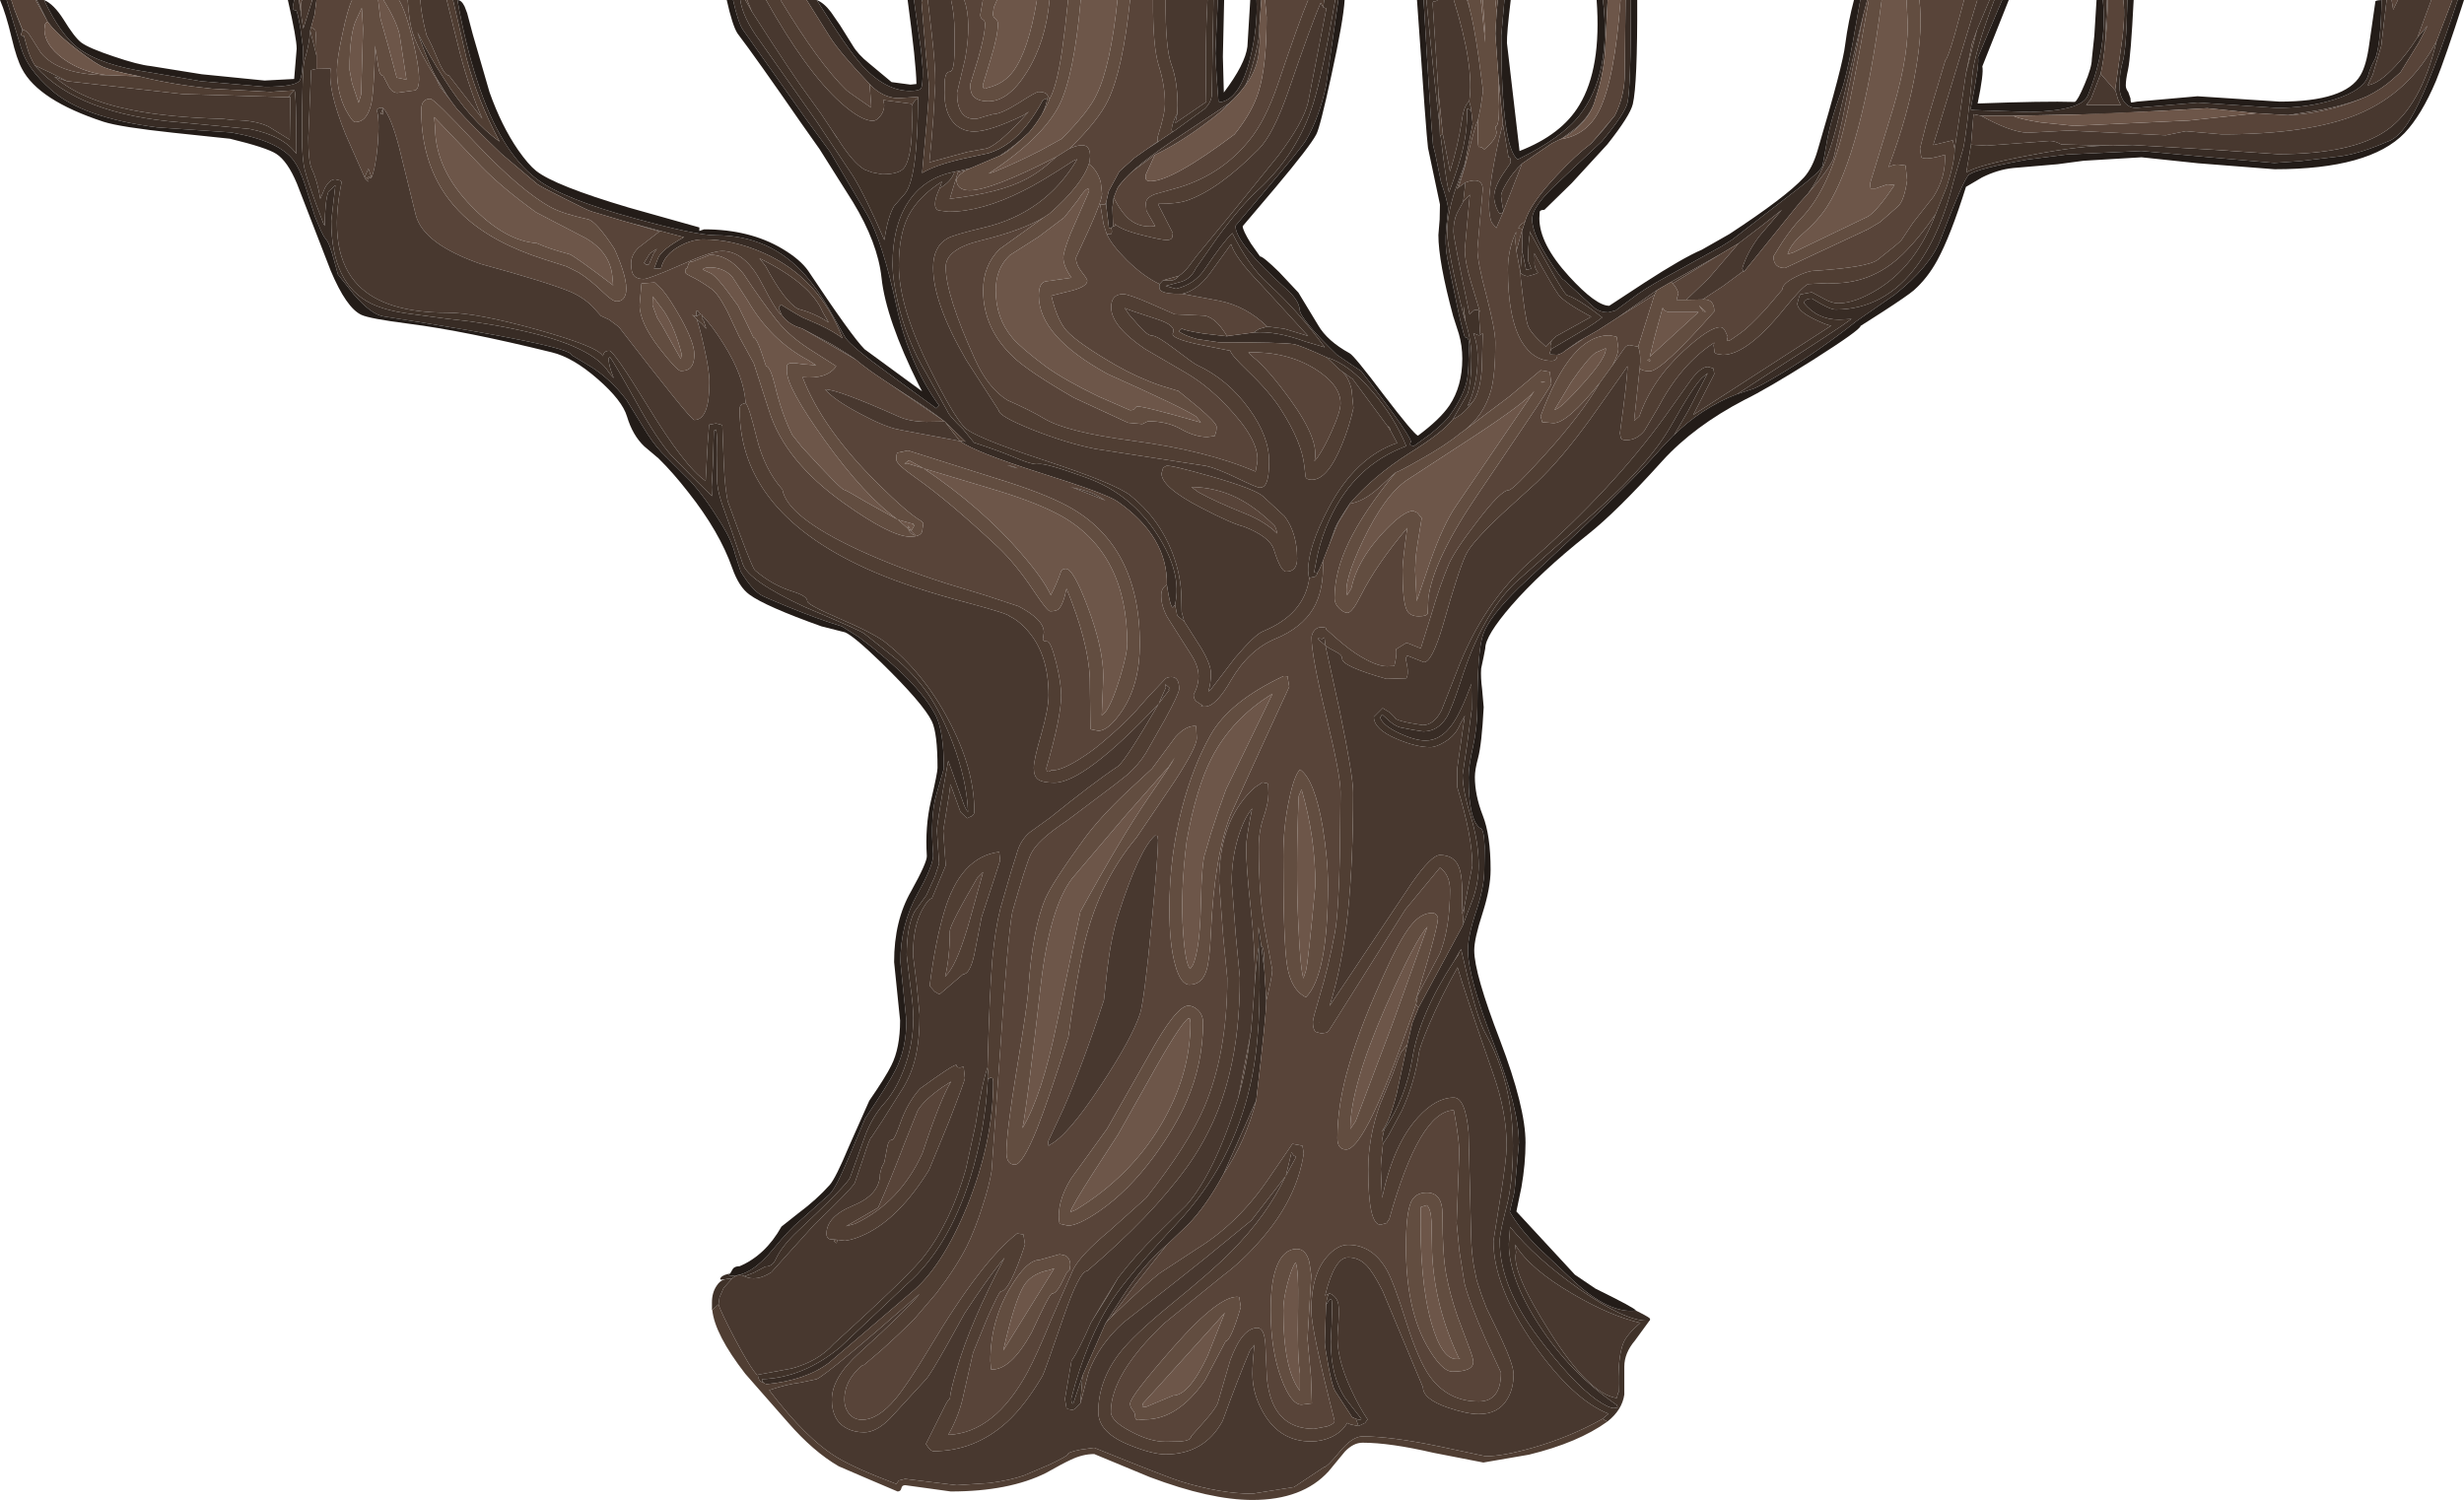 <?xml version="1.0" encoding="UTF-8" standalone="no"?>
<svg xmlns:ffdec="https://www.free-decompiler.com/flash" xmlns:xlink="http://www.w3.org/1999/xlink" ffdec:objectType="shape" height="238.4px" width="391.6px" xmlns="http://www.w3.org/2000/svg">
  <g transform="matrix(1.0, 0.0, 0.0, 1.0, 196.7, 104.35)">
    <path d="M100.05 -104.35 L99.45 -102.05 95.2 -84.35 Q93.4 -77.25 90.65 -73.6 L89.3 -72.1 80.5 -61.2 80.35 -61.25 80.2 -61.7 Q80.95 -64.2 82.9 -66.8 L86.5 -71.0 83.2 -68.4 79.65 -65.7 76.8 -64.0 68.9 -59.55 66.65 -58.25 60.35 -53.85 57.25 -51.85 54.1 -50.05 51.9 -48.5 Q51.65 -48.2 50.8 -47.95 L49.7 -48.0 49.6 -48.3 49.8 -48.75 49.9 -48.9 55.4 -52.15 Q56.65 -52.9 57.95 -53.9 54.25 -56.8 52.3 -57.45 51.4 -58.25 46.55 -67.3 L46.55 -67.65 Q46.3 -66.85 46.2 -64.75 46.1 -62.7 46.25 -62.7 L46.65 -61.65 45.85 -61.45 45.2 -64.55 45.2 -64.7 45.3 -67.95 45.65 -69.05 Q46.4 -71.9 50.75 -76.5 53.8 -79.75 56.2 -81.55 L58.1 -83.7 59.95 -86.0 Q61.35 -88.8 61.5 -91.9 L61.65 -104.35 62.5 -104.35 Q62.5 -90.5 61.95 -88.0 61.55 -86.3 57.9 -81.9 L51.1 -75.5 Q46.8 -71.6 46.8 -69.5 46.8 -67.35 49.25 -63.4 51.5 -59.85 51.85 -59.85 L56.0 -56.05 56.85 -55.3 Q57.75 -54.7 58.9 -54.7 L60.05 -55.0 62.5 -56.8 Q64.45 -58.35 68.3 -60.45 L76.9 -65.2 78.65 -66.3 89.5 -74.7 Q92.4 -76.95 92.95 -77.95 L93.55 -81.3 Q94.1 -84.85 95.95 -89.9 96.65 -91.8 97.75 -97.55 L98.95 -104.35 100.05 -104.35 M120.25 -104.35 L121.5 -104.35 117.65 -95.25 Q117.95 -94.5 116.55 -87.35 L116.45 -86.95 117.05 -86.85 125.9 -86.55 Q134.1 -86.75 135.1 -89.15 138.25 -96.8 137.5 -104.35 L138.15 -104.35 137.85 -97.25 Q137.6 -94.55 137.15 -92.6 L135.6 -88.6 134.85 -87.65 140.35 -87.65 139.9 -88.6 139.5 -90.0 139.45 -90.0 140.35 -96.45 Q141.15 -101.65 140.75 -104.35 L141.4 -104.35 Q141.25 -96.4 140.65 -94.5 140.15 -92.75 140.15 -90.7 140.15 -89.1 140.95 -88.1 141.7 -87.2 142.75 -87.2 L152.6 -88.05 165.15 -87.2 Q169.95 -87.2 174.2 -88.5 179.1 -90.05 179.7 -92.45 179.95 -93.5 180.85 -95.15 181.7 -97.7 181.8 -104.35 L182.6 -104.35 181.75 -97.05 180.4 -92.5 179.6 -90.8 Q181.4 -91.05 184.0 -93.85 185.85 -95.8 187.5 -98.4 L189.1 -100.25 187.7 -97.55 187.05 -96.5 184.8 -92.85 183.5 -91.7 Q181.9 -90.25 179.5 -89.05 176.55 -87.75 172.2 -86.9 L166.95 -86.05 161.95 -86.35 154.1 -87.15 147.0 -86.75 137.1 -86.25 133.6 -86.15 123.25 -85.95 118.15 -85.95 116.95 -86.2 116.55 -81.35 115.8 -76.95 Q117.75 -78.15 125.8 -79.65 134.25 -81.3 139.15 -81.2 L142.25 -81.3 155.1 -80.55 165.3 -79.85 Q177.15 -79.85 182.55 -83.6 188.1 -87.45 190.55 -97.85 L193.05 -104.35 193.9 -104.35 Q189.7 -91.6 187.0 -86.55 184.9 -82.55 182.75 -81.85 178.65 -80.05 175.55 -79.55 L168.95 -78.75 164.75 -78.45 154.0 -79.4 143.65 -80.35 131.85 -79.8 125.55 -79.0 Q117.55 -77.55 116.25 -76.6 115.4 -76.0 111.7 -66.25 110.05 -62.0 104.4 -57.5 L98.4 -53.35 Q92.4 -48.6 86.75 -45.2 82.55 -42.65 81.6 -42.45 L79.35 -41.7 83.2 -44.2 Q96.0 -52.45 97.55 -53.65 L95.6 -53.55 Q92.1 -53.55 89.95 -56.25 90.25 -56.9 91.25 -56.9 L92.8 -56.0 Q94.35 -55.15 95.0 -55.15 102.85 -55.15 108.05 -62.25 111.8 -67.4 113.85 -75.8 L115.3 -80.7 Q115.85 -83.1 116.75 -92.35 117.1 -96.0 120.25 -104.35 M63.3 103.95 Q65.95 105.25 65.5 105.35 L65.5 105.4 65.55 105.5 65.45 105.55 64.95 105.55 Q61.55 105.55 54.4 100.6 47.4 95.7 43.3 90.65 L43.1 93.3 Q43.1 98.85 47.9 106.25 52.9 113.95 60.25 118.95 L60.4 119.35 59.85 119.45 Q59.0 119.5 57.0 118.1 53.1 115.3 47.7 108.1 41.65 100.05 41.65 92.9 41.65 91.6 42.7 87.6 43.75 83.65 43.75 77.75 43.75 67.65 39.35 59.85 38.3 58.0 36.85 52.2 L35.5 46.5 35.25 46.9 34.4 48.4 Q28.95 56.75 27.8 63.65 26.7 70.3 23.3 75.15 L22.85 75.55 Q24.15 73.95 25.3 69.35 L26.95 61.7 27.75 58.25 28.75 55.8 35.75 42.8 37.45 38.35 Q38.3 35.75 38.3 33.25 38.3 29.5 37.05 25.4 35.75 21.25 35.75 18.8 L36.5 13.75 37.2 8.4 37.15 4.35 Q35.45 8.95 34.05 10.85 32.25 13.35 29.85 13.35 28.2 13.35 25.7 12.2 23.05 10.95 22.65 9.7 L22.95 9.2 24.3 10.4 Q25.3 11.25 26.3 11.35 L27.85 11.65 29.5 11.9 Q31.85 11.9 33.25 9.6 34.05 8.2 35.5 3.8 38.85 -6.75 44.25 -11.85 L49.05 -16.1 57.4 -23.5 Q65.65 -30.95 68.95 -36.8 72.4 -42.95 73.8 -44.3 L74.7 -45.05 71.6 -39.05 70.15 -36.55 69.35 -35.2 69.3 -35.2 67.45 -33.25 Q63.15 -28.35 54.6 -20.25 L44.75 -11.0 Q39.95 -6.3 39.0 -3.5 38.1 -0.85 38.1 8.0 38.1 11.2 37.4 14.35 36.7 17.45 36.7 19.2 36.7 25.9 38.5 27.25 39.15 27.25 39.25 30.2 L39.2 33.85 Q39.2 36.6 37.9 40.5 36.6 44.4 36.6 46.65 36.6 50.9 40.65 61.4 44.7 71.85 44.7 77.3 L44.0 85.05 43.25 88.25 Q44.8 90.95 47.8 93.95 L53.35 99.2 Q59.05 104.5 63.3 103.95 M-81.55 99.0 L-82.1 99.05 -82.25 98.95 Q-82.15 98.35 -80.65 98.05 -81.3 98.4 -80.3 98.4 -77.25 98.4 -73.75 94.1 -71.3 91.1 -69.5 89.6 L-64.85 85.45 Q-63.85 84.5 -61.7 79.35 L-59.2 73.4 Q-55.45 67.85 -54.35 65.65 -52.65 62.3 -52.65 57.85 L-53.6 48.55 Q-53.6 42.55 -50.85 37.65 -48.25 33.0 -48.4 31.35 -48.9 25.3 -47.85 21.8 L-46.7 17.8 Q-46.7 12.1 -47.9 9.55 -50.5 4.2 -60.2 -3.1 L-62.9 -4.8 Q-66.55 -5.9 -71.45 -7.9 -75.35 -9.5 -75.8 -9.8 -77.3 -10.75 -79.0 -13.55 L-79.85 -16.2 Q-80.35 -18.3 -81.9 -20.85 -84.65 -25.35 -86.95 -27.85 L-91.55 -32.45 Q-93.05 -34.05 -94.55 -36.6 L-97.1 -40.75 Q-99.75 -44.25 -103.1 -46.25 L-105.85 -47.9 Q-105.85 -49.4 -135.7 -54.05 -137.7 -54.35 -140.5 -57.6 L-143.0 -60.75 -143.6 -62.95 Q-144.25 -65.35 -144.7 -66.05 L-145.25 -66.8 -145.75 -67.8 -146.65 -69.95 -148.25 -75.05 Q-149.05 -77.5 -150.0 -78.8 -152.35 -82.0 -160.0 -83.3 L-171.7 -84.1 Q-183.6 -85.65 -188.55 -90.05 -192.3 -93.35 -193.3 -96.6 L-195.65 -104.35 -194.9 -104.35 -194.4 -102.8 -193.15 -99.6 Q-193.1 -99.5 -193.35 -98.95 -193.5 -98.65 -192.9 -98.65 L-192.45 -97.0 Q-191.95 -95.2 -191.15 -93.95 L-191.0 -93.75 Q-184.15 -86.15 -168.0 -84.9 L-157.0 -83.85 Q-151.7 -82.8 -149.6 -79.9 -149.6 -89.65 -149.9 -90.0 L-153.7 -89.75 -163.0 -90.25 Q-169.25 -90.9 -174.3 -92.15 L-175.1 -92.35 -175.4 -92.4 Q-178.65 -93.05 -180.15 -93.65 -181.2 -94.0 -184.3 -96.35 -187.85 -99.05 -189.15 -100.95 L-190.85 -104.35 -189.7 -104.35 Q-187.1 -98.85 -184.2 -96.65 -180.6 -93.95 -172.9 -92.85 L-164.8 -91.45 -154.55 -90.55 Q-149.9 -90.55 -149.1 -91.5 -148.55 -92.2 -148.55 -96.8 L-148.95 -99.8 Q-149.45 -102.7 -149.65 -102.7 -150.25 -102.7 -150.15 -103.35 L-149.95 -104.35 -149.2 -104.35 -148.5 -99.8 -147.1 -104.25 -147.05 -104.35 -146.4 -104.35 -146.7 -102.05 -147.25 -100.05 -147.4 -99.5 Q-147.55 -97.2 -148.3 -94.8 -148.7 -93.45 -148.7 -82.5 -148.7 -79.05 -148.25 -77.3 -147.8 -75.35 -145.35 -68.95 L-145.1 -68.45 Q-145.05 -72.5 -144.5 -73.9 L-143.4 -74.9 -144.05 -69.25 Q-144.05 -59.2 -137.7 -56.1 -135.45 -55.0 -131.75 -54.5 L-125.75 -53.7 Q-119.3 -53.05 -113.55 -51.75 -102.4 -49.25 -99.9 -45.1 L-99.15 -44.25 Q-99.9 -46.0 -100.0 -47.35 L-99.8 -47.65 Q-99.1 -46.75 -95.55 -40.4 -92.3 -34.5 -89.95 -31.9 L-86.5 -28.4 -83.55 -25.5 -83.6 -26.95 -83.4 -30.45 -83.25 -35.9 Q-83.0 -35.95 -82.9 -36.1 -82.7 -35.3 -82.7 -32.1 L-82.75 -28.3 Q-82.75 -26.65 -82.0 -24.4 -80.35 -19.9 -78.65 -14.7 -77.75 -12.05 -68.85 -7.9 -59.85 -4.1 -59.35 -3.65 L-54.7 0.05 Q-51.55 2.6 -49.2 5.95 -47.1 9.0 -45.3 13.7 -43.05 19.6 -42.85 24.7 -43.3 24.25 -43.75 22.85 L-46.0 16.55 Q-47.8 26.45 -47.8 27.7 L-47.45 32.9 -48.1 34.9 -49.45 37.9 -51.4 40.6 Q-52.6 43.0 -52.6 47.45 L-52.05 52.1 Q-51.55 55.5 -51.55 57.45 -51.55 61.65 -53.05 65.6 -54.3 68.9 -56.15 71.0 -58.0 73.05 -59.15 76.0 L-61.6 82.8 Q-62.05 83.95 -69.95 91.35 -72.45 93.7 -73.45 95.85 -73.95 96.95 -75.05 96.95 L-76.95 97.95 -78.4 98.5 -78.5 98.45 Q-79.4 98.0 -80.4 98.9 L-81.05 98.9 -81.55 99.0 M-124.7 -104.35 L-124.0 -104.35 Q-122.75 -97.3 -120.85 -91.5 -117.25 -80.35 -111.4 -75.9 -107.25 -72.75 -95.85 -69.65 -86.1 -66.95 -82.9 -66.95 -74.3 -66.95 -68.7 -60.6 -66.85 -58.5 -64.95 -55.25 L-62.35 -50.7 Q-61.4 -49.25 -55.3 -44.85 L-47.9 -39.45 -47.45 -39.9 Q-52.25 -46.5 -54.2 -55.6 -56.4 -65.8 -58.8 -70.1 L-64.8 -80.25 -68.65 -85.5 -78.65 -99.65 Q-79.4 -100.8 -80.2 -104.35 L-79.05 -104.35 Q-78.65 -101.5 -75.9 -97.8 L-66.85 -84.95 -61.15 -76.4 Q-59.2 -73.25 -56.15 -66.2 -55.6 -69.95 -54.6 -71.6 L-52.85 -73.6 Q-50.85 -76.1 -50.8 -88.75 L-50.8 -88.95 -54.05 -88.75 Q-56.5 -88.85 -58.5 -91.0 -63.15 -95.9 -64.75 -98.4 L-68.5 -104.35 -66.9 -104.35 Q-61.95 -96.45 -59.6 -93.85 -55.95 -89.9 -52.05 -89.9 -50.55 -89.9 -50.3 -90.35 -50.05 -90.8 -50.05 -93.3 L-50.3 -96.2 -51.45 -104.35 -50.1 -104.35 -50.25 -104.05 -49.55 -95.8 -49.05 -90.7 Q-49.05 -88.85 -49.5 -84.05 L-50.15 -76.85 Q-48.2 -78.05 -44.0 -79.05 L-39.6 -80.0 Q-36.15 -81.05 -33.45 -84.55 -32.05 -86.35 -30.95 -88.45 L-30.25 -88.75 Q-30.45 -87.4 -31.1 -86.2 L-31.15 -86.1 -31.25 -85.95 Q-32.05 -84.6 -33.15 -83.3 -35.4 -81.15 -37.8 -79.6 L-42.5 -77.6 -44.45 -77.15 -45.05 -77.05 Q-49.65 -76.1 -52.1 -72.6 -54.85 -68.8 -54.85 -62.15 -54.8 -59.9 -54.1 -56.7 -52.7 -50.3 -49.4 -44.85 L-46.1 -38.95 Q-45.9 -38.3 -43.7 -36.2 L-41.9 -34.0 Q-38.1 -32.75 -36.05 -31.9 -32.6 -30.4 -31.7 -30.6 -30.5 -30.8 -23.95 -28.4 -16.95 -25.85 -12.75 -19.35 -8.8 -13.25 -9.95 -8.25 L-10.25 -7.85 -10.35 -7.8 Q-10.75 -8.05 -11.25 -11.4 -11.1 -19.05 -19.1 -24.65 -20.9 -25.9 -31.4 -29.2 -41.75 -32.5 -44.15 -34.25 L-43.25 -34.15 -46.5 -37.3 -46.55 -37.35 Q-49.2 -39.4 -52.05 -41.2 L-55.35 -43.35 -55.8 -43.65 Q-58.95 -45.7 -60.7 -47.2 -61.4 -47.75 -64.45 -49.6 L-69.25 -52.15 Q-71.45 -52.75 -72.5 -54.35 L-72.95 -55.45 -72.6 -55.95 Q-69.25 -53.85 -68.7 -53.7 L-66.4 -52.7 Q-64.2 -51.65 -62.8 -50.6 -66.55 -60.25 -75.35 -64.15 -80.2 -66.3 -84.9 -66.3 -86.75 -66.3 -88.65 -65.25 -91.1 -63.95 -91.65 -61.7 L-92.75 -61.65 -92.1 -63.35 Q-91.55 -64.7 -88.0 -66.65 L-91.75 -67.65 -96.45 -68.9 -97.7 -69.25 -102.7 -70.75 Q-103.25 -70.9 -106.9 -72.75 -110.6 -74.6 -111.25 -75.05 L-117.0 -79.9 Q-122.1 -84.8 -123.85 -86.8 L-124.05 -87.0 -124.95 -88.2 -125.65 -89.2 -127.35 -92.0 Q-128.5 -94.0 -130.35 -99.2 -128.45 -95.45 -126.2 -91.95 -121.9 -85.1 -117.3 -81.85 -120.85 -88.5 -122.6 -95.25 L-124.7 -104.35 M-3.85 -104.35 L-3.15 -104.35 -3.55 -95.85 -3.35 -92.2 -3.05 -88.25 -2.85 -88.1 Q0.35 -88.5 2.0 -95.15 3.2 -100.05 3.0 -104.35 L3.75 -104.35 3.45 -100.15 3.45 -100.0 3.45 -99.85 Q3.5 -98.0 2.5 -94.55 1.65 -91.45 1.2 -90.75 -0.05 -89.05 -1.4 -87.9 L-10.65 -81.75 Q-17.5 -77.1 -19.1 -74.45 L-19.7 -72.95 -19.9 -71.4 -19.8 -68.4 -20.1 -68.15 -20.45 -68.1 -20.9 -71.75 -20.9 -72.2 -20.5 -73.95 -18.8 -77.1 -16.4 -79.25 -14.35 -80.7 -12.65 -81.8 -12.6 -81.85 -10.3 -83.4 -10.2 -83.45 -5.25 -87.05 Q-4.0 -88.25 -4.1 -89.75 L-3.85 -104.35 M15.5 -104.35 L16.0 -104.35 14.05 -90.75 Q12.95 -85.6 10.85 -82.05 10.1 -80.8 4.75 -74.5 L-0.35 -68.45 Q-0.35 -65.7 7.8 -58.35 9.75 -56.6 9.85 -55.15 10.0 -53.55 15.8 -47.95 L17.85 -46.55 19.65 -45.35 Q28.4 -34.0 27.45 -34.0 L27.4 -33.7 Q27.45 -33.5 28.05 -33.5 L30.55 -35.3 Q33.05 -37.3 33.8 -38.45 35.75 -41.2 36.35 -43.55 36.7 -44.9 36.7 -47.45 L36.8 -49.45 Q36.8 -50.75 36.15 -50.75 36.0 -50.75 35.15 -54.45 L33.3 -63.4 Q32.9 -65.5 33.15 -68.15 L33.45 -71.1 Q33.45 -72.1 32.3 -75.5 L31.4 -79.9 31.05 -81.3 Q30.65 -85.45 29.55 -104.35 L30.0 -104.35 Q31.2 -91.75 32.1 -84.35 L32.15 -82.8 32.25 -82.8 Q33.05 -76.15 33.45 -74.4 L33.6 -73.8 Q35.2 -78.1 35.85 -80.9 36.55 -84.05 36.45 -87.05 36.9 -87.05 37.15 -86.55 L37.35 -84.7 36.1 -78.3 34.55 -74.1 Q33.3 -70.2 33.3 -67.5 33.3 -64.65 35.95 -54.05 L36.25 -53.1 Q37.15 -50.15 37.15 -47.65 37.15 -43.6 36.55 -41.8 L34.2 -37.7 Q32.65 -35.65 27.25 -32.3 21.6 -28.7 17.85 -24.35 16.0 -21.6 15.5 -20.45 L14.55 -17.75 13.55 -15.2 Q12.9 -13.5 12.65 -13.3 L12.15 -13.4 12.7 -16.2 Q13.4 -19.25 14.65 -21.9 18.55 -30.4 26.8 -33.45 24.85 -38.2 21.3 -42.25 17.6 -46.55 14.15 -47.55 10.0 -49.45 8.9 -49.65 7.0 -49.95 -3.0 -49.95 L-6.4 -50.45 Q-8.5 -51.0 -9.35 -51.7 L-8.85 -52.15 Q-8.65 -51.85 -5.5 -51.35 L-1.7 -50.9 -1.2 -51.0 2.55 -51.5 Q6.05 -51.8 10.8 -50.05 L13.85 -49.15 Q9.55 -55.0 4.85 -59.25 1.75 -62.1 -0.85 -67.3 -2.35 -65.85 -5.25 -61.55 -6.85 -59.15 -9.8 -58.45 L-11.45 -58.9 -9.05 -59.55 Q-7.45 -60.0 -6.65 -61.7 L-3.25 -66.55 Q0.5 -71.65 3.3 -74.2 9.55 -80.0 12.0 -87.85 13.5 -92.65 15.5 -104.35 M41.35 -104.35 L42.4 -104.35 41.9 -98.7 Q41.9 -81.0 44.5 -79.0 51.55 -82.45 54.35 -86.05 59.45 -92.6 58.05 -104.35 L58.8 -104.35 58.4 -96.15 Q58.1 -92.35 56.9 -88.75 L56.7 -88.1 56.5 -87.55 Q55.75 -85.8 53.9 -84.1 L51.55 -82.35 51.2 -82.2 49.9 -81.55 45.2 -78.35 Q43.75 -77.0 42.7 -75.2 41.85 -73.75 41.85 -73.2 L42.05 -71.8 42.25 -70.8 42.2 -70.65 Q41.95 -70.45 41.7 -70.4 41.45 -70.5 41.1 -71.4 40.75 -72.35 40.75 -73.05 40.75 -74.5 42.1 -76.6 L43.4 -78.5 Q43.4 -79.5 43.05 -79.3 L42.15 -84.65 41.4 -92.7 40.95 -99.0 41.15 -102.35 41.35 -104.35 M-39.7 67.15 L-39.3 66.95 -39.0 67.0 Q-38.85 67.05 -38.85 67.7 -38.85 77.0 -42.95 87.25 -46.95 97.05 -51.9 101.1 L-64.95 112.25 Q-68.65 115.05 -74.9 115.65 -75.3 115.55 -75.55 115.15 L-75.6 114.85 Q-69.05 114.65 -63.15 109.75 L-52.5 99.7 Q-46.0 94.0 -42.5 82.9 -40.1 75.1 -39.7 67.15 M3.35 46.15 L3.3 42.95 3.75 45.95 4.25 49.9 4.55 54.7 Q4.55 56.95 2.95 70.55 L-2.25 82.25 Q-5.0 87.35 -7.95 90.35 L-11.25 93.5 Q-14.2 96.0 -16.75 99.5 -18.05 101.25 -20.95 105.9 L-21.1 106.2 -24.65 114.3 -26.1 118.65 Q-26.4 119.0 -26.45 117.95 -24.0 108.4 -19.85 102.15 -17.35 98.35 -9.65 90.1 -0.75 80.6 2.05 67.9 3.95 59.45 3.35 46.15 M18.8 121.15 L18.2 120.9 15.5 116.75 Q15.0 115.95 14.4 112.65 13.85 109.7 13.85 109.0 L14.05 103.05 14.55 102.25 14.9 102.15 Q15.15 102.55 14.8 108.9 14.8 114.5 17.15 117.95 L19.65 121.15 Q19.55 121.45 18.8 121.15" fill="#382c25" fill-rule="evenodd" stroke="none"/>
    <path d="M99.45 -102.05 L100.05 -104.35 100.3 -104.35 Q97.7 -89.5 96.25 -83.65 93.85 -74.0 89.4 -69.5 88.2 -68.3 86.55 -65.85 L85.15 -63.6 Q85.15 -61.75 87.0 -61.75 L100.15 -67.9 102.1 -69.05 105.0 -71.6 Q105.95 -72.55 106.4 -75.7 L106.15 -78.05 104.9 -78.2 Q104.2 -78.2 103.45 -77.8 106.6 -86.15 107.8 -93.4 108.9 -99.75 108.35 -104.35 L115.45 -104.35 114.0 -99.0 Q112.8 -94.85 112.5 -94.85 L109.45 -84.7 108.45 -80.75 108.65 -79.35 Q109.4 -78.85 112.4 -79.75 112.6 -76.3 110.6 -73.1 L107.3 -68.9 105.5 -66.2 Q105.15 -65.75 101.7 -63.05 100.1 -61.85 91.5 -61.3 90.45 -61.25 88.6 -60.3 86.55 -59.25 86.55 -58.3 L83.9 -55.2 Q81.15 -52.25 79.9 -51.4 L78.4 -50.35 Q77.5 -49.85 77.9 -50.8 L77.5 -51.7 Q77.2 -52.35 76.7 -52.35 74.95 -52.35 70.8 -48.5 65.8 -43.85 63.85 -38.2 L63.0 -37.45 63.9 -45.8 Q64.35 -45.35 65.5 -45.35 67.35 -45.35 75.75 -54.85 75.75 -56.9 73.9 -56.75 L77.1 -58.85 80.35 -61.25 80.5 -61.2 89.3 -72.1 90.65 -73.6 Q93.95 -77.4 94.7 -79.15 L96.1 -85.3 99.45 -102.05 M61.65 -104.35 L61.5 -91.9 Q61.35 -88.8 59.95 -86.0 L56.2 -81.55 Q53.8 -79.75 50.75 -76.5 46.4 -71.9 45.65 -69.05 45.05 -68.9 44.6 -68.1 L45.25 -67.95 44.3 -64.45 44.15 -65.9 44.25 -67.5 43.75 -66.3 Q42.95 -63.95 42.95 -61.5 42.95 -53.8 45.15 -50.05 47.0 -47.0 49.9 -47.0 50.8 -47.0 50.8 -47.95 51.65 -48.2 51.9 -48.5 L54.9 -50.45 54.1 -50.05 57.25 -51.85 60.35 -53.85 66.25 -57.5 63.65 -49.25 62.25 -49.5 Q61.8 -49.5 61.35 -48.85 L59.55 -46.25 Q60.5 -48.05 60.5 -48.95 L60.25 -50.8 59.9 -50.9 59.05 -51.05 Q52.9 -51.05 48.15 -38.2 L48.4 -37.25 50.2 -37.1 Q52.4 -37.1 57.55 -43.5 54.65 -38.5 48.85 -32.1 43.75 -26.45 43.1 -26.45 41.85 -26.45 38.05 -21.45 34.5 -16.85 33.55 -14.65 32.15 -11.35 30.8 -6.75 L29.1 -1.3 26.85 -2.2 25.15 -1.15 Q25.4 -0.6 24.9 1.5 L23.75 1.55 Q21.9 1.55 18.75 -0.5 17.05 -1.6 14.0 -4.4 14.25 -4.65 13.25 -4.65 12.5 -4.65 12.05 -3.95 11.75 -3.45 11.75 -3.0 11.75 -0.05 14.05 9.4 16.35 18.85 16.35 21.55 L16.25 31.2 Q16.05 40.7 15.45 43.9 14.45 49.3 13.05 53.9 11.95 57.6 11.95 58.05 11.95 59.25 12.4 59.65 L13.3 59.9 14.2 59.75 14.6 59.3 26.65 40.2 32.15 33.55 Q33.75 34.7 33.75 37.1 33.75 43.1 32.15 47.15 L28.45 54.15 Q32.15 42.05 31.8 41.4 31.5 40.75 30.95 40.75 29.35 40.75 27.95 42.25 26.2 44.15 23.85 49.25 19.55 58.45 17.7 64.9 15.85 71.15 15.85 76.55 15.85 78.35 17.25 78.35 20.0 78.35 26.35 60.8 L28.35 55.25 28.45 55.45 28.75 55.8 27.75 58.25 26.95 61.7 26.0 62.85 Q25.55 63.7 24.65 66.35 L22.6 71.25 Q20.75 76.5 20.75 81.5 20.75 90.3 22.7 90.3 L23.65 90.05 24.1 89.4 Q28.9 72.25 34.35 72.1 35.35 77.4 35.2 79.4 L34.8 90.05 35.25 94.55 36.05 99.6 Q36.8 102.6 39.4 108.5 L41.85 113.8 Q41.85 118.4 38.3 118.4 33.5 118.4 30.6 114.5 28.75 111.95 26.85 105.95 24.8 99.4 23.65 97.4 21.35 93.5 17.55 93.5 15.8 93.5 14.1 95.5 11.7 98.35 11.7 103.95 11.7 106.95 15.4 121.45 15.4 121.95 14.25 122.35 L12.15 122.75 Q5.45 122.75 4.65 114.75 L4.4 109.2 Q4.2 106.7 3.15 106.7 0.7 106.7 -1.2 111.9 L-3.15 118.6 Q-3.45 119.5 -5.45 121.75 L-7.4 123.95 Q-7.4 124.6 -9.05 124.75 L-11.45 124.8 Q-13.95 124.8 -17.0 123.15 -20.15 121.5 -20.15 120.05 -20.15 114.05 -11.7 106.0 L-2.35 98.4 Q0.75 96.1 3.65 92.75 9.4 86.2 10.5 79.0 L10.3 77.75 8.7 77.45 4.7 83.3 Q0.0 90.1 -6.35 94.05 L-12.45 98.05 Q-14.5 99.65 -20.2 105.1 L-16.3 99.85 -11.25 93.5 -7.95 90.35 Q-5.0 87.35 -2.25 82.25 1.35 76.9 2.95 70.55 4.55 56.95 4.55 54.7 5.5 50.8 5.5 49.8 L4.45 44.1 Q3.35 38.4 3.35 30.3 3.35 27.7 4.15 25.45 4.9 23.2 4.9 21.75 L4.85 20.25 4.7 20.15 3.95 20.0 2.8 20.75 Q1.55 21.8 0.45 23.35 -2.95 28.15 -2.95 35.8 L-2.3 44.5 -1.65 51.1 Q-1.65 63.0 -5.3 71.6 -7.9 77.65 -14.55 86.05 L-20.4 91.3 Q-24.95 95.1 -26.1 97.35 L-29.55 105.2 Q-31.85 110.85 -33.4 113.75 -38.65 123.4 -46.0 123.7 -44.5 121.1 -43.75 118.15 L-42.05 110.65 -39.8 105.15 Q-37.9 100.9 -37.65 100.9 -36.25 100.9 -33.8 93.45 L-34.05 91.85 -35.05 91.7 Q-40.75 96.1 -49.0 109.95 -52.5 115.75 -54.35 117.95 -57.15 121.3 -59.7 121.3 -61.1 121.3 -61.9 120.15 -62.5 119.25 -62.5 118.1 -62.5 115.85 -61.0 114.0 -59.85 112.6 -59.4 112.6 L-56.75 110.35 Q-53.9 107.8 -51.35 105.25 L-47.85 101.15 Q-44.75 97.1 -43.05 93.75 -41.7 91.0 -40.55 87.35 -39.45 84.0 -39.1 81.7 L-37.7 62.05 Q-36.55 44.35 -35.8 40.55 -33.7 33.2 -32.9 31.45 -31.9 29.25 -27.15 26.1 L-19.65 20.45 -17.55 18.8 Q-15.75 17.2 -14.6 15.35 L-11.5 9.9 Q-9.3 5.85 -9.3 5.15 -9.3 3.25 -10.5 3.25 -11.2 3.25 -11.5 3.55 L-14.25 6.45 -16.4 8.9 Q-18.25 10.9 -21.45 13.6 -23.25 15.15 -25.45 16.5 -28.35 18.25 -29.6 18.05 -30.4 18.7 -30.4 17.7 -28.05 9.6 -28.05 6.15 -28.05 4.25 -28.85 0.95 -29.7 -2.4 -30.25 -2.4 -30.95 -2.4 -30.95 -2.75 L-30.8 -3.85 Q-30.8 -5.9 -34.85 -8.0 L-40.15 -9.75 -46.4 -11.65 Q-54.2 -14.15 -60.25 -16.95 -71.65 -22.25 -72.35 -26.55 -75.2 -29.75 -76.45 -34.8 -77.65 -39.75 -78.2 -40.3 -78.45 -44.5 -81.65 -49.6 -83.55 -52.65 -85.05 -54.15 L-85.15 -54.3 -85.2 -54.35 -85.25 -54.35 -85.4 -54.45 -85.8 -54.95 -86.0 -54.95 -86.05 -54.05 -86.7 -54.3 -85.95 -53.6 Q-85.4 -51.95 -84.8 -49.2 -83.95 -45.45 -83.95 -43.6 -83.95 -37.6 -86.35 -37.6 -86.95 -37.6 -98.35 -52.4 L-99.9 -53.55 -101.2 -54.15 -102.6 -55.7 Q-104.1 -57.15 -106.1 -58.0 -109.7 -59.5 -120.3 -62.4 -129.35 -65.55 -130.6 -70.1 L-133.25 -80.85 Q-134.55 -85.85 -135.8 -87.15 L-135.9 -87.2 Q-136.45 -87.3 -136.85 -86.9 -136.35 -85.6 -136.65 -81.55 -137.0 -77.65 -137.65 -76.15 L-138.15 -77.55 -138.75 -76.15 -141.8 -83.05 Q-144.65 -90.15 -144.15 -93.45 L-146.4 -93.4 -146.4 -95.5 Q-146.45 -99.25 -146.6 -99.6 L-147.25 -100.05 -146.7 -102.05 -146.4 -104.35 -140.75 -104.35 Q-141.45 -102.95 -142.3 -98.85 -143.15 -94.95 -143.15 -93.25 -143.15 -89.6 -141.75 -86.9 -140.7 -84.95 -140.25 -84.95 -138.3 -84.95 -137.65 -88.05 -137.25 -90.2 -137.1 -96.75 L-137.1 -97.1 -136.6 -93.85 Q-136.4 -92.3 -135.8 -92.3 L-135.1 -90.95 Q-134.5 -89.6 -133.55 -89.6 L-130.65 -90.0 Q-130.1 -90.4 -130.1 -91.75 -130.1 -93.9 -131.15 -98.2 -132.25 -102.65 -133.3 -104.35 L-131.9 -104.35 Q-131.7 -101.4 -131.3 -99.75 -130.6 -97.0 -127.35 -91.8 L-126.8 -90.6 -124.95 -88.2 -124.05 -87.0 -123.85 -86.8 Q-122.1 -84.8 -117.0 -79.9 L-111.25 -75.05 Q-110.6 -74.6 -106.9 -72.75 -103.25 -70.9 -102.7 -70.75 L-97.7 -69.25 -96.45 -68.9 -91.9 -67.55 -95.2 -65.0 Q-96.4 -63.85 -96.4 -62.45 -96.4 -61.05 -95.9 -60.5 -95.45 -60.0 -94.4 -60.0 -93.6 -60.0 -88.6 -62.2 -83.6 -64.45 -81.95 -64.45 -78.35 -64.45 -75.75 -59.55 -73.1 -54.45 -72.5 -54.35 -71.45 -52.75 -69.25 -52.15 L-60.7 -47.2 Q-58.95 -45.7 -55.8 -43.65 L-55.35 -43.35 -46.55 -37.35 -49.45 -37.3 Q-52.2 -37.35 -53.9 -38.15 -63.65 -42.5 -65.55 -42.45 -64.15 -40.8 -60.1 -38.65 -56.2 -36.55 -54.0 -36.1 L-54.15 -36.15 -53.5 -36.0 -44.15 -34.25 Q-41.75 -32.5 -31.4 -29.2 -20.9 -25.9 -19.1 -24.65 -11.1 -19.05 -11.25 -11.4 -12.15 -10.9 -12.15 -9.7 -12.15 -8.05 -11.2 -6.3 L-7.3 -0.15 Q-5.9 2.05 -6.3 4.1 -6.5 5.15 -7.0 6.05 -7.0 6.7 -6.6 7.1 L-5.55 7.8 Q-6.2 7.95 -5.2 7.95 -3.45 7.95 -1.05 3.75 1.8 -1.1 6.05 -2.85 10.15 -4.55 12.0 -7.6 13.75 -10.55 13.55 -15.2 L14.55 -17.75 15.95 -21.2 17.85 -24.3 Q20.0 -24.65 22.3 -26.7 L25.1 -29.25 Q19.95 -22.95 17.65 -18.15 15.4 -13.5 15.4 -9.3 15.4 -8.35 16.2 -7.6 16.9 -6.95 17.45 -6.95 18.2 -6.95 19.6 -9.75 22.05 -14.6 26.95 -20.45 26.2 -15.05 26.2 -13.8 26.2 -8.85 26.85 -7.45 27.3 -6.4 28.8 -6.4 30.05 -6.4 30.2 -6.85 L30.3 -9.25 Q31.05 -15.35 38.35 -26.05 L45.15 -36.1 Q49.7 -42.85 49.85 -43.35 L49.6 -45.25 48.15 -45.5 43.2 -41.35 35.7 -35.7 Q39.15 -38.2 40.3 -42.45 40.95 -44.95 40.95 -49.9 40.95 -51.9 39.55 -57.3 38.1 -62.7 38.1 -64.75 L38.95 -74.2 Q38.95 -76.35 36.2 -75.35 L35.1 -74.55 Q36.2 -77.9 36.7 -80.2 37.7 -84.3 38.2 -85.3 38.1 -81.4 38.3 -81.0 38.75 -81.05 39.2 -80.6 41.1 -82.2 41.15 -83.35 L40.95 -84.2 Q41.55 -84.2 41.55 -87.4 L41.4 -92.7 42.15 -84.65 Q41.4 -81.95 40.75 -78.45 39.95 -74.25 39.95 -71.9 39.95 -69.85 40.4 -68.95 L41.1 -68.1 42.2 -70.65 42.25 -70.8 45.2 -78.35 49.9 -81.55 51.2 -82.2 Q55.45 -82.8 57.45 -86.75 59.9 -91.65 60.85 -104.35 L61.65 -104.35 M76.8 -64.0 L79.65 -65.7 74.85 -60.1 71.3 -56.7 69.75 -56.7 70.05 -57.75 Q69.8 -58.6 69.15 -59.3 L76.8 -64.0 M138.25 -104.35 L140.75 -104.35 Q141.15 -101.65 140.35 -96.45 L139.45 -90.0 137.15 -92.6 Q137.6 -94.55 137.85 -97.25 138.3 -101.25 138.25 -104.35 M183.4 -104.35 L184.4 -104.35 183.65 -102.8 183.4 -104.35 M189.7 -104.35 L193.05 -104.35 190.55 -97.85 Q186.3 -89.65 178.05 -86.2 170.3 -83.0 156.4 -83.0 L150.7 -83.5 149.2 -83.2 147.5 -82.85 132.1 -83.6 125.5 -83.25 Q122.75 -83.4 118.15 -85.95 L123.25 -85.95 Q124.1 -85.45 127.6 -84.9 L132.9 -84.35 151.2 -85.2 161.95 -86.35 166.95 -86.05 Q170.6 -86.2 174.5 -87.25 177.3 -88.05 179.5 -89.05 181.9 -90.25 183.5 -91.7 L184.8 -92.85 187.05 -96.5 187.7 -97.55 189.1 -100.25 187.5 -98.4 189.7 -104.35 M-194.9 -104.35 L-191.05 -104.35 -189.15 -100.95 -189.55 -100.5 -189.65 -99.7 Q-189.65 -97.25 -186.7 -95.05 -183.7 -92.85 -179.65 -92.4 -187.3 -92.45 -190.2 -95.95 L-191.75 -98.4 Q-192.4 -99.55 -193.1 -99.6 L-194.4 -102.8 -194.9 -104.35 M-149.15 -104.35 L-148.6 -104.35 Q-148.9 -104.35 -148.8 -103.3 L-148.8 -102.25 -149.15 -104.35 M-147.15 -104.35 L-147.05 -104.35 -147.1 -104.25 -147.15 -104.35 M-72.65 -104.35 L-68.5 -104.35 -64.75 -98.4 Q-63.15 -95.9 -58.5 -91.0 L-58.25 -87.7 -58.25 -87.25 Q-61.9 -89.75 -62.15 -90.0 -66.5 -94.2 -72.65 -104.35 M-43.45 -104.35 L-40.5 -104.35 -40.9 -102.0 Q-40.9 -101.5 -40.5 -101.25 -40.15 -101.05 -40.15 -100.55 -40.15 -98.8 -41.3 -94.85 L-42.5 -90.95 Q-42.5 -89.8 -42.15 -89.25 -41.5 -88.25 -39.6 -88.25 -36.4 -88.25 -33.5 -92.9 -30.5 -97.7 -29.9 -104.35 L-26.95 -104.35 Q-27.45 -99.45 -27.9 -96.35 -28.75 -90.6 -29.9 -88.6 L-30.3 -89.35 Q-30.65 -89.75 -31.65 -89.75 -32.05 -89.75 -34.85 -87.95 -37.65 -86.2 -38.9 -86.2 L-40.35 -85.8 Q-41.3 -85.45 -41.8 -85.45 -44.6 -85.45 -44.6 -89.6 L-43.3 -95.05 Q-42.25 -101.0 -43.45 -104.35 M-17.1 -104.35 L-13.45 -104.35 Q-13.5 -97.0 -12.55 -93.95 -11.55 -90.85 -11.55 -87.8 -11.55 -86.7 -12.15 -84.5 L-12.75 -82.45 -12.7 -81.85 -14.35 -80.7 -16.4 -79.25 -18.8 -77.1 -20.5 -73.95 -20.9 -72.2 -21.1 -71.8 -21.85 -71.9 -21.3 -68.7 -20.8 -67.15 Q-20.05 -65.45 -17.6 -63.0 -14.9 -60.35 -12.4 -59.2 -12.55 -58.5 -12.25 -58.2 -11.65 -57.6 -8.8 -57.65 L-2.95 -56.55 Q1.35 -55.7 4.7 -52.45 L3.35 -52.05 2.55 -51.5 -1.2 -51.0 -1.7 -50.95 Q-3.65 -54.2 -5.65 -54.2 L-10.0 -54.4 -14.1 -56.2 Q-17.35 -57.6 -18.2 -57.6 -20.1 -57.6 -20.1 -55.5 -20.1 -52.55 -14.75 -48.9 L-8.4 -45.2 Q-4.3 -42.85 -0.6 -38.6 3.9 -33.5 3.0 -30.25 L2.85 -29.4 Q-4.95 -32.75 -16.75 -34.3 -27.3 -35.7 -30.8 -37.85 -32.85 -39.1 -36.6 -40.75 -39.7 -42.7 -41.75 -47.25 -46.4 -57.5 -46.4 -61.9 -46.4 -64.75 -40.9 -66.1 -34.2 -67.75 -30.8 -69.8 L-37.85 -64.75 Q-40.45 -62.15 -40.45 -58.2 -40.45 -52.1 -35.6 -47.55 -33.15 -45.25 -26.05 -41.15 L-17.4 -37.15 -15.15 -36.95 -14.25 -37.4 Q-11.2 -37.4 -9.0 -36.15 -6.8 -34.9 -4.8 -34.9 L-3.65 -35.05 -3.5 -35.5 Q-3.35 -35.9 -3.35 -36.5 -3.35 -37.15 -6.35 -39.7 L-9.4 -42.2 -12.2 -43.05 Q-15.85 -44.3 -19.35 -46.3 -25.4 -49.8 -27.2 -51.8 -28.7 -53.5 -29.6 -57.35 L-26.2 -58.2 Q-23.9 -58.85 -23.9 -59.75 -23.9 -60.0 -24.8 -61.15 -25.7 -62.3 -25.7 -63.4 L-23.6 -67.95 Q-21.55 -72.55 -21.55 -73.55 L-21.75 -75.35 Q-22.25 -77.25 -23.65 -78.3 L-23.55 -78.5 -23.45 -79.5 Q-23.45 -80.8 -24.15 -81.15 -24.95 -81.5 -26.7 -80.75 -22.1 -85.25 -20.6 -88.4 -18.25 -93.3 -17.1 -104.35 M4.35 -104.35 L11.2 -104.35 Q9.75 -100.95 6.4 -91.0 4.4 -85.15 1.85 -82.05 -2.45 -76.7 -9.2 -74.6 L-13.1 -73.5 Q-14.6 -72.95 -14.6 -72.0 L-14.5 -70.85 -13.1 -68.4 Q-16.0 -68.05 -17.8 -70.05 -18.8 -71.15 -19.7 -72.95 L-19.1 -74.45 Q-17.75 -76.35 -16.4 -77.35 L-13.15 -79.75 -14.65 -76.5 -14.6 -75.9 Q-14.5 -75.55 -13.85 -75.55 -10.4 -75.55 -0.5 -83.0 2.35 -86.55 3.35 -89.85 4.6 -93.9 4.6 -101.65 L4.35 -104.35 M36.45 -104.35 L36.65 -104.35 36.75 -103.4 36.45 -104.35 M40.95 -104.35 L41.35 -104.35 41.15 -102.35 40.95 -104.35 M16.35 -40.25 Q16.35 -38.95 15.05 -36.05 13.95 -33.5 12.7 -31.65 L12.2 -31.05 Q13.1 -34.3 8.35 -40.85 4.75 -45.8 2.45 -47.6 L1.7 -48.35 Q7.75 -48.5 12.25 -45.75 16.35 -43.2 16.35 -40.25 M-28.85 -79.4 Q-31.15 -77.2 -33.5 -75.95 -37.65 -73.7 -45.75 -72.75 L-44.45 -77.0 -43.35 -77.2 -44.15 -76.6 -44.7 -75.9 Q-44.7 -74.1 -42.6 -74.1 -39.15 -74.1 -28.85 -79.4 M-11.25 -11.4 L-11.6 -12.45 -11.25 -11.4 M5.9 -20.75 L6.1 -20.3 6.3 -19.55 Q4.35 -21.45 1.25 -22.7 -3.5 -24.6 -6.2 -26.1 L-7.35 -26.95 Q-3.45 -26.9 -0.05 -25.2 2.95 -23.7 5.9 -20.75 M-10.85 40.1 Q-10.85 45.85 -9.9 49.1 -9.05 52.15 -7.65 52.15 -5.65 52.15 -4.95 49.85 -4.45 48.3 -4.25 43.8 -3.7 31.7 -1.1 25.1 L3.85 14.25 8.2 4.8 7.95 3.35 Q8.3 3.1 7.3 3.1 -1.3 7.15 -4.3 12.45 -7.1 17.4 -8.85 24.1 -10.85 31.85 -10.85 40.1 M7.25 31.75 Q7.25 45.35 7.85 49.05 8.45 52.95 10.85 54.15 14.35 50.65 14.35 36.35 14.35 32.2 13.5 27.0 12.2 19.5 9.9 17.95 8.95 18.95 8.15 22.85 7.25 27.1 7.25 31.75 M11.7 98.35 L11.4 96.25 Q10.85 94.15 9.4 94.15 7.4 94.15 6.3 96.7 5.25 99.2 5.25 103.9 5.25 110.25 6.95 114.8 8.5 118.9 10.15 118.9 L11.8 118.7 11.65 114.4 11.1 108.45 11.7 98.35 M26.75 93.8 Q26.75 103.55 30.0 109.4 32.4 113.65 34.15 113.65 37.45 113.65 37.45 112.1 37.45 111.5 36.65 109.45 L34.95 104.9 Q33.75 101.4 33.15 98.25 32.55 95.1 32.55 88.65 32.55 85.2 30.05 85.2 28.25 85.2 27.55 86.7 26.75 88.5 26.75 93.8 M-17.1 118.75 Q-17.1 119.25 -16.7 119.75 -16.3 120.2 -16.3 120.7 -16.3 121.35 -15.85 121.35 L-14.7 121.25 Q-9.5 121.25 -5.2 115.05 L-1.9 108.8 Q-1.1 108.8 0.5 103.4 L0.25 101.8 Q-2.7 101.25 -10.15 109.7 -17.1 117.6 -17.1 118.75 M-174.3 -92.15 L-175.55 -92.25 -175.1 -92.35 -174.3 -92.15 M-128.3 -88.65 Q-129.75 -88.65 -129.75 -86.85 -129.75 -76.4 -123.0 -70.05 -118.4 -65.75 -110.25 -63.15 L-106.65 -62.0 -104.75 -61.05 Q-102.85 -59.85 -100.8 -57.85 -99.35 -56.45 -98.7 -56.45 -97.45 -56.45 -97.2 -57.9 -96.9 -60.05 -99.05 -64.8 -101.95 -69.2 -103.25 -69.5 -107.15 -70.35 -109.05 -71.35 -113.8 -73.9 -121.15 -81.65 -127.7 -88.65 -128.3 -88.65 M-83.85 -63.85 L-86.55 -62.8 Q-87.15 -62.8 -87.25 -62.45 L-87.55 -61.6 Q-87.75 -62.0 -87.75 -61.0 -87.75 -60.85 -86.95 -60.45 -85.55 -59.8 -83.65 -58.45 -82.6 -57.75 -81.1 -54.85 L-79.2 -50.8 -76.9 -46.6 -74.45 -39.0 Q-71.95 -31.05 -62.6 -24.4 -55.1 -19.05 -52.05 -19.05 -50.1 -19.05 -50.1 -20.2 L-49.95 -21.2 -50.3 -21.55 Q-52.45 -22.8 -57.15 -27.45 -66.0 -36.2 -69.15 -44.4 -65.25 -44.05 -63.8 -46.15 L-67.4 -48.45 Q-71.15 -50.75 -73.3 -53.5 -75.6 -56.4 -78.55 -60.85 -80.95 -63.85 -83.85 -63.85 M-94.75 -59.3 L-95.05 -55.85 Q-95.05 -53.1 -91.9 -49.0 -89.1 -45.4 -88.5 -45.4 -87.6 -45.4 -87.15 -45.75 -86.35 -46.35 -86.35 -48.05 -86.35 -49.85 -88.45 -53.7 -90.25 -56.9 -91.45 -58.3 L-92.65 -59.45 -94.75 -59.3 M-51.65 -21.1 L-51.55 -21.1 -51.4 -20.8 -51.65 -21.1 M-51.8 -20.1 L-51.9 -19.95 -51.2 -19.25 -51.3 -19.25 Q-52.0 -19.5 -52.3 -20.15 L-52.15 -20.15 -51.9 -19.95 -52.0 -20.1 -51.8 -20.1 M-138.65 -75.95 L-137.85 -76.35 -137.7 -76.1 Q-138.65 -75.95 -138.05 -75.35 L-138.65 -75.95 M-15.55 -2.0 Q-15.55 -17.65 -26.9 -23.85 -30.8 -26.0 -38.65 -28.4 L-52.4 -32.75 -54.05 -32.4 Q-54.25 -32.3 -54.25 -31.3 -54.25 -30.6 -51.35 -28.55 -45.75 -24.6 -38.1 -17.4 -35.3 -14.75 -32.45 -10.5 -30.25 -7.2 -29.8 -7.2 -28.9 -7.2 -28.5 -7.5 -27.7 -8.25 -27.2 -10.8 -23.75 -2.4 -23.5 3.4 L-23.4 11.55 -22.15 11.8 Q-20.5 11.8 -18.35 8.6 -15.55 4.4 -15.55 -2.0 M-34.95 -29.9 L-35.6 -30.2 -36.55 -30.4 -36.6 -30.4 -34.95 -29.9 M-26.55 -26.95 Q-26.3 -26.95 -21.0 -24.8 L-22.2 -25.5 Q-23.15 -26.1 -24.9 -26.55 L-26.75 -27.0 -26.55 -26.95 M-36.75 78.85 Q-36.75 80.75 -35.4 80.75 -34.2 80.75 -31.9 75.1 -30.1 70.55 -26.9 60.45 -25.85 52.6 -24.65 46.95 -22.4 36.3 -16.1 28.8 L-10.1 19.95 Q-6.5 14.45 -6.5 12.95 L-6.6 11.05 Q-8.2 10.9 -9.9 12.8 L-13.6 17.8 -17.7 21.6 Q-22.05 25.75 -24.45 29.05 -29.4 35.85 -30.55 38.45 -32.6 43.25 -33.25 52.75 -33.4 55.3 -35.15 65.85 -36.75 75.6 -36.75 78.85 M-13.15 28.45 Q-15.65 30.7 -18.95 40.95 -20.1 44.55 -20.7 49.55 L-21.25 54.6 Q-24.6 64.8 -27.7 71.9 L-30.1 77.05 Q-30.1 78.05 -29.95 77.65 -27.05 76.25 -21.7 68.1 -16.75 60.6 -15.5 56.7 -14.85 54.6 -13.7 42.7 -12.65 31.6 -12.65 29.15 L-12.75 28.5 -13.15 28.45 M-45.95 50.25 L-46.5 50.9 Q-45.75 47.85 -45.75 43.65 -45.7 42.55 -41.4 35.2 L-40.45 34.25 -42.55 41.8 Q-44.35 48.2 -45.95 50.25 M-60.8 90.15 L-62.25 90.55 -57.15 87.6 Q-55.2 83.3 -53.0 77.5 L-50.85 72.15 Q-49.85 70.5 -46.95 68.45 L-45.55 67.55 Q-47.3 70.45 -50.1 78.95 -53.65 86.75 -60.8 90.15 M-28.3 90.15 L-26.95 90.45 Q-25.35 90.45 -22.0 88.15 -17.4 85.0 -13.3 79.45 -9.85 74.7 -8.1 70.65 -5.5 64.65 -5.5 58.2 -5.5 56.95 -6.35 56.15 -7.05 55.5 -7.85 55.5 -9.75 55.5 -14.05 63.25 L-20.75 75.05 -26.5 83.0 Q-28.9 86.95 -28.3 90.15 M-29.5 101.25 Q-28.9 101.25 -28.15 99.9 L-27.15 97.9 -26.7 97.45 -26.6 96.7 Q-26.6 95.65 -27.4 95.2 L-28.3 95.0 -29.9 95.45 -31.5 95.9 Q-33.55 95.9 -36.2 100.4 -39.3 105.65 -39.3 111.95 L-39.2 113.3 Q-36.15 113.55 -32.75 107.45 -29.9 101.25 -29.5 101.25" fill="#584439" fill-rule="evenodd" stroke="none"/>
    <path d="M-136.6 -104.35 L-135.75 -104.35 Q-133.7 -101.05 -133.2 -98.85 L-132.1 -91.7 -133.65 -92.0 -134.95 -96.85 -136.25 -101.45 -136.6 -104.35 M-38.25 -104.35 L-31.9 -104.35 Q-33.25 -96.3 -35.65 -93.05 -37.15 -91.0 -39.75 -90.4 L-40.1 -90.25 Q-40.5 -90.2 -40.5 -90.85 L-39.3 -94.8 Q-38.1 -98.7 -38.1 -100.55 -38.1 -101.05 -38.5 -101.35 -38.9 -101.65 -38.9 -102.15 L-38.75 -103.2 -38.25 -104.35 M-24.95 -104.35 L-19.1 -104.35 Q-20.2 -93.85 -22.4 -89.35 -23.6 -86.7 -27.95 -82.3 L-31.3 -80.45 Q-35.1 -78.5 -38.55 -77.1 L-39.6 -76.75 Q-31.05 -82.35 -28.35 -87.65 -26.0 -92.35 -24.95 -104.35 M3.75 -104.35 L4.35 -104.35 4.6 -101.65 Q4.6 -93.9 3.35 -89.85 2.35 -86.55 -0.5 -83.0 -10.4 -75.55 -13.85 -75.55 -14.5 -75.55 -14.6 -75.9 L-14.65 -76.5 -13.15 -79.75 Q-9.55 -81.45 -5.55 -84.4 -2.3 -86.75 -1.4 -87.9 -0.05 -89.05 1.2 -90.75 2.75 -92.75 3.25 -95.2 3.65 -97.15 3.45 -99.85 L3.45 -100.0 3.45 -100.15 3.75 -104.35 M38.65 -104.35 L38.95 -104.35 39.35 -98.9 39.35 -97.6 38.65 -104.35 M58.8 -104.35 L60.85 -104.35 Q59.9 -91.65 57.45 -86.75 55.45 -82.8 51.2 -82.2 L51.55 -82.35 Q52.85 -82.95 54.15 -84.2 55.8 -85.75 56.5 -87.55 L56.7 -88.1 56.9 -88.75 Q58.1 -92.35 58.4 -96.15 L58.8 -104.35 M106.3 -104.35 L106.5 -100.4 Q106.5 -94.25 103.5 -84.95 L100.5 -75.15 100.6 -74.4 101.4 -74.4 103.25 -75.05 104.4 -74.95 Q101.65 -70.85 100.2 -69.95 L88.25 -64.2 87.4 -63.95 Q87.8 -65.4 89.7 -67.1 92.2 -69.25 93.6 -71.4 99.25 -80.1 102.35 -104.35 L106.3 -104.35 M68.45 -54.75 L73.25 -54.75 65.5 -47.65 66.35 -51.1 67.55 -55.45 Q67.7 -54.95 68.45 -54.75 M73.4 -55.75 Q73.35 -55.75 74.4 -54.8 L74.0 -54.85 73.35 -55.75 73.4 -55.75 M47.15 -42.2 L34.75 -24.0 Q32.7 -21.05 30.6 -15.1 L28.45 -8.8 28.45 -8.85 28.2 -13.8 28.3 -15.75 Q28.4 -17.0 29.25 -22.0 L28.55 -22.85 27.9 -23.15 Q26.25 -23.15 22.8 -19.35 18.95 -15.1 18.05 -10.8 L17.4 -9.75 Q16.75 -11.8 19.95 -18.5 23.35 -25.6 26.9 -28.05 L37.4 -34.9 Q45.65 -40.3 47.15 -42.2 M65.5 -47.25 Q65.65 -46.85 65.4 -46.95 L65.1 -47.15 65.5 -47.25 M50.7 -39.35 L50.35 -39.2 53.0 -43.6 Q55.5 -47.25 56.9 -48.3 L58.5 -49.0 Q58.7 -47.65 55.0 -43.5 51.65 -39.75 50.7 -39.35 M48.8 -43.65 Q48.35 -43.45 48.2 -43.65 L48.8 -43.7 48.8 -43.65 M161.95 -86.35 L151.2 -85.2 132.9 -84.35 127.6 -84.9 Q124.1 -85.45 123.25 -85.95 L133.6 -86.15 147.0 -86.75 154.1 -87.15 161.95 -86.35 M9.7 22.2 L10.15 21.1 Q12.35 28.65 12.35 36.35 11.2 48.7 10.85 49.95 L10.45 51.15 Q9.95 49.5 9.65 42.7 9.2 33.7 9.7 22.2 M5.55 5.9 L1.2 14.85 -1.85 21.1 -3.1 24.6 -4.25 28.1 -5.15 31.2 Q-5.7 32.5 -5.85 39.5 -6.0 46.45 -7.1 49.0 L-7.55 49.65 Q-8.3 48.9 -8.65 44.0 -9.15 37.55 -8.1 29.3 -6.6 20.9 -4.15 16.15 -0.9 9.85 5.55 5.9 M29.1 87.5 L30.05 87.2 Q30.7 87.75 30.8 89.75 L30.9 94.7 Q31.25 103.3 35.2 111.6 35.75 111.65 34.75 111.65 32.45 111.65 30.8 105.95 28.85 99.15 29.1 87.5 M30.15 42.95 L24.6 58.4 18.75 73.85 17.9 75.1 Q17.9 68.45 23.5 55.7 28.25 44.95 30.15 42.95 M9.9 114.0 L9.9 116.7 Q7.25 113.35 7.25 103.9 7.25 102.2 7.9 99.7 8.55 97.2 9.2 96.3 9.7 97.25 9.6 103.55 9.45 110.95 9.9 114.0 M-179.65 -92.4 Q-183.7 -92.85 -186.7 -95.05 -189.65 -97.25 -189.65 -99.7 L-189.55 -100.5 -189.15 -100.95 Q-187.85 -99.05 -184.3 -96.35 -181.2 -94.0 -180.15 -93.65 -178.65 -93.05 -175.4 -92.4 L-175.1 -92.35 -175.55 -92.25 -179.65 -92.4 M-141.15 -93.25 Q-141.15 -99.05 -140.05 -101.3 L-139.2 -103.1 -139.0 -99.8 -139.3 -89.35 -139.7 -88.0 -140.75 -91.15 -141.15 -93.25 M-127.55 -84.05 L-127.7 -85.75 -120.2 -77.9 Q-116.95 -74.55 -111.5 -70.6 L-103.7 -66.55 Q-99.55 -64.2 -99.35 -60.0 L-99.25 -59.0 Q-105.5 -63.75 -106.2 -63.95 -109.45 -64.8 -111.4 -65.7 -116.4 -66.05 -121.7 -71.5 -127.5 -77.4 -127.55 -84.05 M-88.35 -48.0 L-88.5 -47.3 -88.95 -48.1 -91.5 -52.65 -92.25 -53.85 -93.0 -55.85 -92.95 -57.25 -91.15 -54.85 Q-89.35 -52.05 -88.35 -48.0 M-52.3 -20.15 L-52.3 -20.25 -54.0 -21.75 -58.95 -24.5 Q-62.3 -26.5 -62.55 -26.5 -63.0 -26.5 -69.25 -33.3 L-70.8 -35.25 Q-72.5 -38.65 -73.55 -43.15 -74.3 -46.15 -74.95 -46.15 L-75.7 -48.4 Q-76.5 -50.7 -76.95 -50.7 L-78.15 -53.2 -79.4 -55.75 -80.9 -57.8 Q-82.55 -60.05 -83.6 -60.85 L-85.0 -61.5 Q-84.85 -61.85 -83.85 -61.85 -81.75 -61.85 -80.35 -60.4 L-77.95 -56.7 Q-74.2 -50.25 -68.25 -47.1 L-67.0 -46.3 -68.95 -46.45 -70.45 -46.65 -71.25 -46.6 -71.6 -46.35 -71.65 -45.4 Q-71.65 -42.75 -65.65 -34.4 -59.3 -25.55 -54.0 -21.75 L-51.65 -21.1 -51.4 -20.8 -51.8 -20.1 -52.0 -20.1 -52.35 -20.8 -52.3 -20.25 -52.15 -20.15 -52.3 -20.15 M-26.4 -60.2 L-30.35 -59.65 Q-31.6 -59.55 -31.6 -57.35 -31.6 -50.9 -20.65 -44.9 -8.7 -39.55 -6.6 -38.15 L-5.85 -37.2 Q-15.05 -39.85 -16.05 -39.75 L-16.35 -39.45 Q-16.5 -39.15 -17.1 -39.15 L-22.15 -41.35 Q-27.6 -44.0 -30.5 -46.1 -34.55 -49.15 -35.8 -50.65 -38.45 -53.8 -38.45 -58.2 -38.45 -61.7 -36.2 -63.8 L-31.65 -66.7 -27.55 -69.8 -25.4 -72.55 Q-23.7 -75.15 -23.6 -74.0 L-26.55 -67.25 Q-27.7 -64.35 -27.7 -63.4 -27.7 -62.05 -26.4 -60.2 M-49.9 -29.9 L-52.5 -30.7 -52.9 -30.65 -52.95 -30.65 -52.25 -31.2 -49.9 -29.9 -38.25 -26.4 Q-31.55 -24.35 -27.85 -22.25 -17.55 -16.3 -17.55 -2.0 -17.55 -0.45 -18.7 3.35 -19.95 7.4 -21.0 8.8 L-21.6 9.35 -21.35 3.25 Q-21.35 -1.3 -23.8 -7.8 -26.1 -13.95 -27.3 -13.95 -27.95 -13.95 -28.1 -13.45 -28.75 -11.55 -29.7 -9.75 -30.8 -12.25 -34.45 -16.45 -40.6 -23.6 -49.9 -29.9 M-34.2 74.95 Q-33.5 71.7 -31.25 51.9 -29.85 39.9 -26.3 35.25 L-17.7 25.15 -10.95 17.5 -10.0 16.05 Q-10.5 17.1 -14.1 22.3 -18.4 28.55 -25.0 40.55 L-28.75 58.35 Q-31.1 69.8 -34.2 74.95 M-7.85 57.5 L-7.6 57.55 -7.5 58.2 Q-7.5 66.5 -12.2 74.45 -17.15 82.75 -25.75 87.95 L-26.6 88.3 Q-26.35 87.35 -22.95 82.05 L-19.0 75.95 -13.9 66.9 Q-9.25 58.55 -7.85 57.5 M-37.25 110.3 Q-35.45 102.35 -33.95 99.95 -32.75 98.05 -29.9 97.5 L-29.15 97.25 -37.25 110.3 M-10.25 117.45 L-14.55 119.25 Q-15.55 119.25 -15.0 119.2 L-15.1 118.75 -12.45 115.85 -3.5 105.95 -2.05 104.3 -4.8 111.2 Q-7.75 117.45 -10.25 117.45" fill="#6d5649" fill-rule="evenodd" stroke="none"/>
    <path d="M99.45 -102.05 L96.1 -85.3 94.7 -79.15 Q93.95 -77.4 90.65 -73.6 93.4 -77.25 95.2 -84.35 L99.45 -102.05 M80.35 -61.25 L77.1 -58.85 73.9 -56.75 71.3 -56.7 74.85 -60.1 79.65 -65.7 83.2 -68.4 86.5 -71.0 82.9 -66.8 Q80.95 -64.2 80.2 -61.7 L80.35 -61.25 M59.95 -86.0 L58.1 -83.7 56.2 -81.55 59.95 -86.0 M45.3 -67.95 L45.2 -64.7 45.2 -64.45 45.0 -61.95 44.95 -61.0 Q45.35 -60.55 46.1 -60.45 47.9 -60.9 47.7 -61.1 47.05 -61.9 47.2 -62.95 L47.15 -64.1 Q50.15 -58.65 51.0 -57.5 51.9 -56.3 56.2 -54.0 L50.6 -50.9 50.0 -50.35 49.9 -50.2 49.0 -49.25 Q46.6 -51.35 46.15 -52.55 45.7 -53.7 45.0 -60.0 L44.95 -61.0 44.3 -64.45 45.25 -67.95 45.3 -67.95 M51.9 -48.5 L54.1 -50.05 54.9 -50.45 51.9 -48.5 M60.35 -53.85 L66.65 -58.25 66.25 -57.5 60.35 -53.85 M68.9 -59.55 L76.8 -64.0 69.15 -59.3 68.9 -59.55 M117.55 -104.35 L119.5 -104.35 117.5 -99.6 116.7 -97.4 115.75 -92.7 113.95 -80.65 113.65 -82.05 110.55 -81.3 117.55 -104.35 M138.15 -104.35 L138.25 -104.35 Q138.3 -101.25 137.85 -97.25 L138.15 -104.35 M182.6 -104.35 L183.4 -104.35 183.65 -102.8 184.4 -104.35 189.7 -104.35 187.5 -98.4 Q185.85 -95.8 184.0 -93.85 181.4 -91.05 179.6 -90.8 L180.4 -92.5 181.75 -97.05 182.6 -104.35 M-191.05 -104.35 L-190.85 -104.35 -189.15 -100.95 -191.05 -104.35 M-149.2 -104.35 L-149.15 -104.35 -148.8 -102.25 -148.8 -103.3 Q-148.9 -104.35 -148.6 -104.35 L-147.15 -104.35 -147.1 -104.25 -148.5 -99.8 -149.2 -104.35 M-129.9 -104.35 L-125.7 -104.35 -123.55 -95.7 Q-121.95 -89.75 -120.05 -85.5 L-125.35 -92.35 Q-125.95 -92.35 -126.8 -94.15 L-128.1 -97.15 -128.9 -98.75 Q-129.75 -101.95 -129.9 -104.35 M-77.95 -104.35 L-74.95 -104.35 Q-68.55 -92.95 -63.1 -88.05 -59.85 -85.15 -58.0 -85.15 -57.3 -85.15 -56.65 -86.1 -55.9 -87.25 -56.35 -88.45 L-51.8 -87.85 -51.8 -87.5 Q-51.5 -79.85 -52.95 -77.75 -53.7 -76.65 -56.5 -76.65 L-58.1 -76.95 -59.3 -77.4 Q-61.15 -78.45 -63.65 -82.45 L-64.6 -83.85 -66.2 -86.25 -68.4 -89.3 Q-70.35 -91.85 -77.2 -102.5 L-77.95 -104.35 M-49.25 -104.35 L-45.55 -104.35 Q-45.0 -102.05 -45.0 -99.3 L-45.0 -95.75 Q-45.1 -92.95 -45.75 -92.95 -46.4 -92.95 -46.55 -91.65 L-46.6 -89.6 Q-46.6 -86.45 -45.1 -84.8 -43.8 -83.45 -41.85 -83.45 -39.45 -83.45 -34.1 -86.0 L-33.2 -86.6 Q-38.0 -81.3 -39.9 -80.75 L-42.95 -80.2 -49.0 -78.55 Q-48.7 -81.15 -48.35 -85.9 L-48.05 -91.15 Q-48.05 -94.15 -48.65 -99.25 L-49.25 -104.35 M-11.45 -104.35 L-4.8 -104.35 Q-5.2 -96.9 -5.0 -88.15 L-9.9 -84.8 -9.6 -86.3 -9.55 -87.6 Q-9.55 -91.4 -10.5 -94.0 -11.5 -96.6 -11.45 -104.35 M31.8 -104.35 L34.35 -104.35 Q37.65 -93.7 36.8 -88.25 36.0 -87.65 35.65 -85.35 35.05 -81.25 33.75 -77.1 L32.6 -83.05 31.9 -89.8 31.0 -103.65 Q31.0 -104.2 31.2 -104.15 31.55 -104.1 31.8 -104.35 M3.45 -99.85 Q3.65 -97.15 3.25 -95.2 2.75 -92.75 1.2 -90.75 1.65 -91.45 2.5 -94.55 3.5 -98.0 3.45 -99.85 M-1.4 -87.9 Q-2.3 -86.75 -5.55 -84.4 -9.55 -81.45 -13.15 -79.75 L-16.4 -77.35 Q-17.75 -76.35 -19.1 -74.45 -17.5 -77.1 -10.65 -81.75 L-1.4 -87.9 M-19.8 -68.4 L-19.65 -68.35 Q-19.45 -68.35 -19.5 -68.75 -18.55 -67.8 -15.05 -66.95 -12.15 -66.2 -11.25 -66.2 -10.6 -66.2 -10.4 -66.6 L-10.3 -67.3 -12.6 -71.8 -12.6 -71.95 Q-9.55 -71.95 -8.0 -72.5 -3.0 -74.25 3.35 -80.65 5.65 -83.0 8.0 -89.7 11.7 -100.5 13.2 -103.9 L13.6 -103.2 14.1 -103.0 11.2 -88.1 Q10.45 -84.9 6.45 -79.6 L2.65 -74.9 -1.2 -70.15 -6.5 -63.7 -7.85 -61.9 Q-8.65 -60.95 -9.35 -60.5 L-11.85 -59.8 -12.4 -59.2 Q-14.9 -60.35 -17.6 -63.0 -20.05 -65.45 -20.8 -67.15 L-20.2 -67.1 -20.05 -67.25 Q-19.9 -67.55 -20.1 -68.15 L-19.8 -68.4 M-8.8 -57.65 Q-6.4 -58.2 -4.45 -60.85 L-1.05 -65.55 Q-0.4 -63.4 3.6 -59.25 L11.2 -50.95 7.4 -52.1 4.7 -52.45 Q1.35 -55.7 -2.95 -56.55 L-8.8 -57.65 M42.2 -70.65 L41.1 -68.1 40.4 -68.95 Q39.95 -69.85 39.95 -71.9 39.95 -74.25 40.75 -78.45 41.4 -81.95 42.15 -84.65 L43.05 -79.3 Q43.4 -79.5 43.4 -78.5 L42.1 -76.6 Q40.75 -74.5 40.75 -73.05 40.75 -72.35 41.1 -71.4 41.45 -70.5 41.7 -70.4 41.95 -70.45 42.2 -70.65 M45.2 -78.35 L42.25 -70.8 42.05 -71.8 41.85 -73.2 Q41.85 -73.75 42.7 -75.2 43.75 -77.0 45.2 -78.35 M51.55 -82.35 L53.9 -84.1 Q55.75 -85.8 56.5 -87.55 55.8 -85.75 54.15 -84.2 52.85 -82.95 51.55 -82.35 M36.15 -78.1 L36.7 -80.2 Q36.2 -77.9 35.1 -74.55 L34.85 -74.3 36.15 -78.1 M35.85 -72.3 L36.9 -73.4 36.1 -64.75 Q36.1 -62.75 37.1 -59.45 L38.5 -54.8 38.3 -54.9 38.3 -55.05 37.65 -55.1 36.85 -54.4 Q34.3 -66.55 34.3 -67.55 34.3 -69.2 34.85 -70.45 L35.85 -72.3 M38.55 -51.15 L38.95 -51.35 38.8 -45.6 Q38.45 -41.65 37.25 -40.35 L36.75 -40.0 36.55 -39.85 Q37.75 -42.35 38.05 -45.55 38.4 -49.1 37.45 -51.4 L38.3 -51.05 38.55 -51.1 38.55 -51.15 M17.85 -24.35 L17.85 -24.3 15.95 -21.2 14.55 -17.75 15.5 -20.45 Q16.0 -21.6 17.85 -24.35 M24.3 -35.9 L25.35 -33.95 Q18.75 -31.7 14.45 -23.6 11.2 -17.45 11.2 -13.65 L11.3 -12.75 11.4 -12.5 Q10.6 -6.7 4.0 -4.0 2.75 -3.5 -0.45 0.25 L-4.35 5.35 -4.65 5.55 Q-4.25 4.2 -4.25 2.7 -4.25 1.25 -5.8 -1.35 L-8.5 -5.6 -8.9 -7.1 -8.95 -9.2 Q-8.95 -12.8 -10.4 -16.55 -12.5 -21.95 -17.05 -25.6 -19.45 -27.5 -30.9 -31.25 -42.0 -34.9 -43.45 -36.45 -45.25 -38.4 -48.85 -45.6 -53.85 -55.55 -53.85 -62.15 -53.85 -67.0 -52.35 -70.0 -50.75 -73.1 -47.0 -75.5 L-47.35 -74.45 Q-48.1 -72.9 -48.1 -71.9 -48.1 -71.15 -47.55 -70.9 L-45.95 -70.7 Q-40.7 -70.7 -34.15 -74.0 -31.45 -75.3 -26.1 -78.8 L-25.5 -79.05 Q-30.55 -70.45 -40.45 -68.15 -45.1 -67.05 -46.15 -66.45 -48.4 -65.15 -48.4 -61.8 -48.4 -56.2 -43.15 -47.15 L-37.95 -39.1 Q-37.95 -38.2 -32.6 -36.05 -27.15 -33.9 -22.6 -33.0 L-5.05 -30.3 Q-3.25 -29.9 0.05 -28.3 3.05 -26.85 3.5 -26.85 4.25 -26.85 4.55 -27.6 5.0 -28.55 5.0 -31.0 5.0 -35.0 1.8 -39.4 -1.55 -44.05 -6.5 -46.35 -6.95 -46.55 -10.05 -48.9 -12.8 -51.0 -13.6 -51.0 -14.25 -51.0 -15.45 -52.3 L-17.25 -54.35 -17.95 -55.4 Q-17.55 -55.15 -12.75 -53.6 -9.7 -52.6 -10.3 -51.4 -10.7 -50.55 -5.95 -49.55 L-1.15 -48.6 Q-1.15 -48.05 1.65 -45.35 5.15 -42.0 6.85 -39.3 10.2 -34.1 10.6 -30.25 L10.8 -28.55 Q10.95 -28.1 11.8 -28.1 14.3 -28.1 16.6 -33.75 17.75 -36.55 18.4 -39.5 L18.1 -42.45 Q17.65 -44.4 16.55 -45.35 18.25 -44.1 18.25 -44.15 L23.8 -36.65 24.3 -35.9 M-44.45 -77.0 L-44.45 -77.15 -42.5 -77.6 -43.35 -77.2 -44.45 -77.0 M-11.25 -11.4 L-11.6 -12.45 -11.25 -11.4 M-44.15 -34.25 L-53.5 -36.0 -54.15 -36.15 -54.0 -36.1 Q-56.2 -36.55 -60.1 -38.65 -64.15 -40.8 -65.55 -42.45 -63.65 -42.5 -53.9 -38.15 -52.2 -37.35 -49.45 -37.3 L-46.55 -37.35 -55.35 -43.35 -52.05 -41.2 Q-49.2 -39.4 -46.55 -37.35 L-46.5 -37.3 -45.25 -35.65 -44.15 -34.25 M-60.7 -47.2 L-69.25 -52.15 -64.45 -49.6 Q-61.4 -47.75 -60.7 -47.2 M-91.9 -67.55 L-96.45 -68.9 -91.75 -67.65 -91.9 -67.55 M-124.95 -88.2 L-126.8 -90.6 -127.35 -91.8 -125.65 -89.2 -124.95 -88.2 M-11.35 -30.3 L-11.85 -30.0 -12.1 -29.1 Q-12.1 -26.9 -5.8 -23.65 -0.9 -21.1 1.0 -20.65 5.1 -19.05 5.75 -17.0 6.85 -13.5 7.7 -13.5 9.45 -13.5 9.45 -15.55 9.45 -19.65 7.45 -22.3 L4.05 -25.45 Q2.8 -26.6 -4.1 -28.6 -10.75 -30.5 -11.35 -30.3 M36.0 39.9 L35.6 40.95 Q35.9 35.55 35.25 33.7 34.55 31.55 32.15 31.55 30.8 31.55 27.7 35.95 L14.6 55.55 Q16.65 49.1 17.55 40.35 18.35 32.5 18.35 21.6 18.35 19.0 16.25 8.8 L13.95 -1.75 12.8 -2.75 12.8 -2.9 13.45 -2.8 13.75 -3.05 13.75 -2.95 13.8 -3.0 13.95 -1.75 Q14.35 -1.4 15.8 -0.65 16.6 -0.25 16.6 0.35 16.6 1.55 23.65 3.55 L26.8 3.45 Q27.3 2.75 26.7 0.3 L26.95 -0.15 29.6 0.9 Q30.9 0.9 32.65 -5.05 35.05 -13.55 36.25 -16.15 37.15 -18.1 42.0 -22.65 L47.5 -27.65 Q51.45 -31.4 56.05 -37.75 L61.0 -44.75 61.95 -46.15 Q61.95 -44.15 60.75 -35.5 L60.9 -34.7 Q61.1 -34.4 61.75 -34.4 63.45 -34.4 64.65 -35.9 L66.9 -39.7 Q70.45 -46.45 75.75 -49.9 L75.65 -49.45 75.8 -48.3 76.15 -48.1 77.1 -47.95 Q80.95 -47.95 86.85 -55.25 89.65 -58.7 90.65 -59.2 L93.7 -59.35 Q100.65 -59.0 105.7 -63.95 108.35 -66.55 110.9 -70.3 L110.5 -69.25 Q107.45 -61.9 101.7 -58.35 98.1 -56.15 95.45 -56.15 94.45 -56.15 93.2 -56.85 L91.25 -57.9 89.4 -57.55 89.2 -57.05 88.95 -56.1 Q88.95 -54.95 91.6 -53.65 93.75 -52.6 94.35 -52.6 L72.4 -38.4 75.75 -44.9 75.6 -45.8 74.75 -46.05 Q73.65 -46.05 72.1 -44.05 L67.95 -38.2 Q59.7 -26.75 46.7 -15.3 38.9 -8.45 34.8 2.45 L32.4 8.55 Q31.2 10.9 29.4 10.9 25.0 10.25 25.0 9.7 L24.2 8.9 23.05 8.2 21.65 9.6 Q21.65 11.55 25.3 13.1 28.35 14.4 30.6 14.4 31.55 14.4 32.85 13.6 34.65 12.55 35.35 10.75 L36.1 9.4 34.9 17.75 34.9 20.75 Q37.3 28.55 37.3 33.25 L36.0 39.9 M-1.7 -50.9 L-1.7 -50.95 -1.2 -51.0 -1.7 -50.9 M118.15 -85.95 Q122.75 -83.4 125.5 -83.25 L132.1 -83.6 147.5 -82.85 149.2 -83.2 150.7 -83.5 156.4 -83.0 Q170.3 -83.0 178.05 -86.2 186.3 -89.65 190.55 -97.85 188.1 -87.45 182.55 -83.6 177.15 -79.85 165.3 -79.85 L155.1 -80.55 142.25 -81.3 139.15 -81.2 134.45 -81.3 130.9 -81.4 Q129.9 -81.95 129.05 -81.95 L119.05 -81.2 116.55 -81.35 116.95 -86.2 118.15 -85.95 M147.0 -86.75 L133.6 -86.15 137.1 -86.25 147.0 -86.75 M139.45 -90.0 L139.5 -90.0 139.9 -88.6 140.35 -87.65 134.85 -87.65 135.6 -88.6 137.15 -92.6 139.45 -90.0 M179.5 -89.05 Q177.3 -88.05 174.5 -87.25 170.6 -86.2 166.95 -86.05 L172.2 -86.9 Q176.55 -87.75 179.5 -89.05 M-78.2 -40.3 L-78.8 -40.1 Q-79.15 -39.9 -79.15 -39.25 -79.15 -22.6 -57.7 -13.4 -51.7 -10.85 -42.95 -8.55 -36.25 -6.75 -36.25 -6.4 -34.7 -5.7 -33.15 -3.85 -30.05 -0.15 -30.05 6.15 -30.05 8.25 -31.2 12.3 -32.4 16.4 -32.4 17.7 -32.4 19.0 -31.75 19.5 -31.05 20.05 -29.15 20.05 -24.35 20.05 -12.55 7.5 L-11.4 4.9 -11.5 4.4 -10.75 5.05 Q-11.2 5.35 -10.85 5.3 L-12.55 7.5 Q-17.55 16.1 -18.95 17.4 -22.95 20.05 -29.8 25.6 L-33.05 27.95 Q-34.6 29.25 -35.15 31.45 L-36.05 34.3 -37.7 40.0 Q-38.55 43.35 -39.0 48.25 -39.45 53.8 -39.75 65.3 -40.7 68.1 -41.65 74.4 L-43.2 81.5 Q-45.55 89.7 -49.7 95.15 -51.7 97.9 -64.2 109.25 -66.65 112.0 -70.85 113.15 L-76.25 114.15 -76.35 114.2 Q-77.45 113.1 -79.95 108.35 -82.3 103.85 -82.5 102.95 L-82.35 101.85 -81.7 100.35 -80.4 98.9 Q-79.4 98.0 -78.5 98.45 L-78.4 98.5 Q-76.5 99.4 -74.1 97.85 L-71.45 94.9 -67.3 90.3 Q-61.35 84.6 -60.85 83.65 L-59.5 79.7 Q-58.45 76.4 -58.2 76.4 L-56.45 73.75 -53.55 69.15 Q-51.65 66.35 -51.0 62.7 -50.55 60.4 -50.55 56.9 L-51.05 51.75 -51.6 47.45 Q-51.6 42.95 -50.15 40.25 -49.15 38.45 -48.6 38.45 L-46.4 33.2 -46.8 27.7 -45.85 21.85 -45.65 20.3 -44.05 24.7 -43.0 25.7 -42.25 25.35 Q-41.85 25.1 -41.85 24.65 -41.85 17.7 -46.0 10.0 -50.0 2.45 -56.05 -2.3 -57.85 -3.7 -63.55 -6.15 -68.4 -8.25 -68.4 -8.8 -68.4 -9.6 -70.6 -10.3 -73.9 -11.3 -76.7 -13.7 -77.1 -14.05 -79.1 -19.4 L-81.05 -24.7 Q-81.5 -27.0 -81.65 -30.3 L-81.9 -36.7 -82.1 -36.85 -82.9 -37.05 -84.0 -36.85 -84.25 -33.55 -84.55 -27.9 Q-87.9 -30.2 -93.75 -39.8 -99.15 -48.6 -99.85 -48.6 -100.45 -48.6 -100.7 -48.25 L-100.9 -47.75 Q-101.6 -49.25 -111.3 -51.95 -121.0 -54.65 -125.6 -54.65 -135.5 -54.65 -139.75 -59.0 -144.75 -64.1 -142.4 -75.45 L-142.6 -75.65 -143.4 -75.85 Q-144.3 -75.85 -145.05 -74.5 L-145.8 -72.75 Q-146.25 -75.6 -147.15 -77.5 -147.7 -78.65 -147.7 -82.5 L-147.25 -93.2 -146.7 -93.35 -146.4 -93.4 -144.15 -93.45 Q-144.65 -90.15 -141.8 -83.05 L-138.75 -76.15 -138.65 -75.95 -138.05 -75.35 Q-138.65 -75.95 -137.7 -76.1 L-137.65 -76.15 Q-137.0 -77.65 -136.65 -81.55 -136.35 -85.6 -136.85 -86.9 -136.45 -87.3 -135.9 -87.2 -135.9 -86.7 -136.25 -86.25 -135.85 -86.25 -135.85 -86.1 L-135.8 -87.15 Q-134.55 -85.85 -133.25 -80.85 L-130.6 -70.1 Q-129.35 -65.55 -120.3 -62.4 -109.7 -59.5 -106.1 -58.0 -104.1 -57.15 -102.6 -55.7 L-101.2 -54.15 -99.9 -53.55 -98.35 -52.4 Q-86.95 -37.6 -86.35 -37.6 -83.95 -37.6 -83.95 -43.6 -83.95 -45.45 -84.8 -49.2 -85.4 -51.95 -85.95 -53.6 L-85.15 -52.9 -84.45 -52.1 -84.85 -53.35 -85.0 -53.55 Q-85.3 -53.7 -85.05 -54.15 -83.55 -52.65 -81.65 -49.6 -78.45 -44.5 -78.2 -40.3 M58.0 121.15 Q52.85 124.05 46.9 125.75 42.15 127.1 39.4 127.1 L32.1 125.55 Q24.4 123.95 19.85 123.95 18.2 123.95 16.2 126.4 14.2 128.85 13.7 128.85 L8.95 132.0 2.35 133.05 Q-2.75 133.05 -9.05 131.1 -11.05 130.5 -22.8 125.75 L-24.95 126.05 Q-27.0 126.45 -27.0 126.8 -27.0 127.05 -29.95 128.45 L-33.95 130.15 Q-36.05 130.9 -39.4 131.35 L-44.65 131.7 -48.75 131.2 -52.85 130.7 -53.85 130.95 -54.25 131.5 Q-60.65 129.1 -63.65 127.3 -68.6 124.3 -74.45 116.6 -71.65 115.65 -69.5 115.4 L-66.9 114.85 Q-64.8 113.8 -50.55 101.3 -52.65 103.9 -60.1 110.65 -64.5 114.6 -64.5 118.1 -64.5 121.4 -62.15 122.65 -60.95 123.3 -59.35 123.3 -57.45 123.3 -55.25 121.1 L-49.6 114.95 Q-48.9 114.25 -46.15 109.35 L-43.4 104.4 Q-39.85 99.0 -37.6 96.2 L-37.05 95.55 Q-42.55 106.0 -44.6 113.15 -45.65 116.65 -45.75 118.0 -46.0 118.0 -46.65 119.35 L-49.55 125.15 Q-48.85 126.3 -48.35 126.3 -41.8 126.3 -36.7 121.7 -33.75 119.0 -31.0 114.3 -30.65 113.65 -27.65 104.9 -25.15 97.65 -23.9 97.65 -13.75 89.0 -8.1 81.2 -3.3 74.55 -1.3 66.3 0.35 59.6 0.35 51.05 L-0.3 44.3 -0.95 35.8 Q-0.95 32.35 0.0 29.0 0.95 25.75 2.3 24.15 1.35 28.9 1.35 30.3 1.35 33.45 2.05 39.75 2.75 46.0 2.75 51.6 L2.4 56.4 2.1 59.75 2.05 59.9 2.0 60.3 0.1 70.1 Q-3.7 82.2 -8.15 87.2 L-12.8 91.8 Q-16.15 95.05 -19.0 98.75 L-21.15 102.25 -23.3 105.85 Q-25.4 110.6 -26.4 111.9 L-27.45 118.0 -27.2 119.45 -27.0 119.6 -26.2 119.75 -25.8 119.5 -25.0 118.7 -23.7 113.8 Q-22.15 109.5 -18.15 105.85 L-10.6 99.95 -5.25 95.7 2.2 89.6 7.65 82.55 8.5 79.05 8.5 78.95 8.55 78.8 8.9 79.3 9.3 79.5 7.65 82.55 Q4.6 88.9 -0.95 94.5 -3.7 97.35 -10.75 103.1 -16.55 107.85 -18.8 110.75 -22.15 115.15 -22.15 120.05 -22.15 123.4 -17.0 125.4 -13.5 126.8 -11.45 126.8 -5.3 126.8 -2.4 121.5 0.25 114.25 1.95 110.3 L2.65 109.4 Q2.35 112.4 2.35 114.0 2.35 117.4 4.3 120.55 6.9 124.75 11.65 124.75 13.35 124.75 14.9 124.05 16.65 123.2 17.4 121.8 L17.95 122.05 19.2 122.3 20.25 121.8 20.65 121.25 Q19.3 119.25 18.05 116.55 15.55 111.2 15.9 107.3 16.2 103.95 16.0 102.9 15.75 101.7 14.6 101.2 L14.55 101.25 13.9 101.55 Q15.4 95.5 17.55 95.5 19.25 95.5 20.45 96.75 21.55 97.85 23.05 100.85 L29.45 116.15 Q29.45 118.0 33.35 119.35 36.45 120.4 38.3 120.4 41.4 120.4 42.8 118.1 43.85 116.45 43.85 114.05 43.85 112.6 41.85 108.3 L39.55 103.55 38.75 101.45 38.0 99.15 37.55 96.95 Q37.15 94.65 37.1 92.05 L36.7 75.65 Q36.2 70.1 34.35 70.1 31.5 70.1 28.65 73.25 24.75 77.5 22.95 86.05 L22.75 81.5 Q22.75 80.3 23.1 77.45 L23.95 76.15 26.1 72.15 Q28.1 67.8 28.8 63.05 28.9 62.1 30.4 58.55 32.3 54.1 34.95 49.4 36.1 53.4 40.65 66.45 42.75 72.45 42.75 77.75 42.75 79.85 41.7 86.3 L40.65 92.9 Q40.65 100.1 47.1 109.35 53.25 118.1 58.95 120.35 L58.0 121.15 M2.95 70.55 Q1.35 76.9 -2.25 82.25 L2.95 70.55 M-11.25 93.5 L-16.3 99.85 -20.2 105.1 -20.9 105.85 -20.95 105.9 Q-18.05 101.25 -16.75 99.5 -14.2 96.0 -11.25 93.5 M12.95 58.2 L12.95 58.15 13.0 58.15 12.95 58.2 M44.25 94.7 L44.1 93.45 Q46.45 97.35 53.25 101.3 59.2 104.8 64.0 105.9 61.85 107.75 61.3 109.1 60.35 111.4 60.55 116.95 L60.45 117.05 60.25 117.85 Q55.85 117.25 49.55 107.25 43.45 97.65 44.25 94.7 M-194.4 -102.8 L-193.1 -99.6 -193.15 -99.6 -194.4 -102.8 M-186.05 -91.45 L-167.65 -89.4 -150.9 -88.9 -150.55 -88.95 -150.65 -82.15 -154.05 -84.25 Q-156.2 -85.25 -159.45 -85.25 L-161.25 -85.45 Q-170.0 -85.7 -175.7 -86.85 -183.85 -88.45 -188.05 -92.15 L-186.05 -91.45 M-86.05 -54.05 L-86.0 -54.95 -85.8 -54.95 -85.4 -54.45 -86.05 -54.05 M-93.55 -62.35 L-93.95 -62.25 -94.35 -62.55 -93.4 -64.1 -92.3 -64.8 -92.85 -64.0 -93.55 -62.35 M-12.7 -81.85 L-12.65 -81.8 -14.35 -80.7 -12.7 -81.85 M-12.6 -81.85 L-12.6 -81.9 -12.6 -81.85 M-20.9 -71.75 L-21.1 -71.8 -20.9 -72.2 -20.9 -71.75 M-75.05 -62.1 L-76.0 -63.3 Q-67.85 -59.3 -65.95 -54.75 L-65.0 -53.1 Q-67.3 -54.6 -69.85 -55.25 -71.95 -56.35 -75.05 -62.1 M-34.95 -29.9 L-36.6 -30.4 -36.55 -30.4 -35.6 -30.2 -34.95 -29.9 M-26.55 -26.95 L-26.75 -27.0 -24.9 -26.55 Q-23.15 -26.1 -22.2 -25.5 L-21.0 -24.8 Q-26.3 -26.95 -26.55 -26.95 M-48.95 52.35 L-48.15 53.25 -47.4 53.7 -43.65 50.5 Q-42.55 50.5 -41.85 47.35 L-40.7 41.45 -38.55 34.9 -37.75 32.4 -37.9 31.05 Q-44.1 31.85 -46.65 40.6 -48.05 45.25 -48.95 52.35 M-13.15 28.45 L-12.75 28.5 -12.65 29.15 Q-12.65 31.6 -13.7 42.7 -14.85 54.6 -15.5 56.7 -16.75 60.6 -21.7 68.1 -27.05 76.25 -29.95 77.65 -30.1 78.05 -30.1 77.05 L-27.7 71.9 Q-24.6 64.8 -21.25 54.6 L-20.7 49.55 Q-20.1 44.55 -18.95 40.95 -15.65 30.7 -13.15 28.45 M-63.65 92.7 L-62.4 92.85 Q-60.9 92.65 -59.15 91.8 -53.75 89.2 -49.05 81.6 L-45.9 73.95 Q-43.35 67.4 -43.35 67.0 L-43.55 65.2 Q-44.7 65.55 -44.7 64.9 -45.3 64.9 -50.45 68.65 -52.5 70.9 -53.65 74.25 -54.55 76.8 -54.9 76.8 -55.5 76.8 -55.7 78.0 L-56.15 80.35 -56.6 81.25 -56.85 82.25 Q-56.85 85.5 -61.1 87.25 -65.35 89.0 -65.35 91.75 -65.35 92.4 -64.85 92.6 L-63.65 92.7 Q-64.35 92.7 -64.0 93.1 -63.65 93.45 -63.65 92.7" fill="#48382f" fill-rule="evenodd" stroke="none"/>
    <path d="M73.9 -56.75 Q75.75 -56.9 75.75 -54.85 67.35 -45.35 65.5 -45.35 64.35 -45.35 63.9 -45.8 64.15 -47.95 63.65 -49.25 L66.25 -57.5 66.65 -58.25 68.9 -59.55 69.15 -59.3 Q69.8 -58.6 70.05 -57.75 L69.75 -56.7 71.3 -56.7 73.9 -56.75 M108.35 -104.35 Q108.9 -99.75 107.8 -93.4 106.6 -86.15 103.45 -77.8 104.2 -78.2 104.9 -78.2 L106.15 -78.05 106.4 -75.7 Q105.95 -72.55 105.0 -71.6 L102.1 -69.05 100.15 -67.9 87.0 -61.75 Q85.15 -61.75 85.15 -63.6 L86.55 -65.85 Q88.2 -68.3 89.4 -69.5 93.85 -74.0 96.25 -83.65 97.7 -89.5 100.3 -104.35 L102.35 -104.35 Q99.25 -80.1 93.6 -71.4 92.2 -69.25 89.7 -67.1 87.8 -65.4 87.4 -63.95 L88.25 -64.2 100.2 -69.95 Q101.65 -70.85 104.4 -74.95 L103.25 -75.05 101.4 -74.4 100.6 -74.4 100.5 -75.15 103.5 -84.95 Q106.5 -94.25 106.5 -100.4 L106.3 -104.35 108.35 -104.35 M-140.75 -104.35 L-136.6 -104.35 -136.25 -101.45 -134.95 -96.85 -133.65 -92.0 -132.1 -91.7 -133.2 -98.85 Q-133.7 -101.05 -135.75 -104.35 L-133.3 -104.35 Q-132.25 -102.65 -131.15 -98.2 -130.1 -93.9 -130.1 -91.75 -130.1 -90.4 -130.65 -90.0 L-133.55 -89.6 Q-134.5 -89.6 -135.1 -90.95 L-135.8 -92.3 Q-136.4 -92.3 -136.6 -93.85 L-137.1 -97.1 -137.1 -96.75 Q-137.25 -90.2 -137.65 -88.05 -138.3 -84.95 -140.25 -84.95 -140.7 -84.95 -141.75 -86.9 -143.15 -89.6 -143.15 -93.25 -143.15 -94.95 -142.3 -98.85 -141.45 -102.95 -140.75 -104.35 M-40.5 -104.35 L-38.25 -104.35 -38.75 -103.2 -38.9 -102.15 Q-38.9 -101.65 -38.5 -101.35 -38.1 -101.05 -38.1 -100.55 -38.1 -98.7 -39.3 -94.8 L-40.5 -90.85 Q-40.5 -90.2 -40.1 -90.25 L-39.75 -90.4 Q-37.15 -91.0 -35.65 -93.05 -33.25 -96.3 -31.9 -104.35 L-29.9 -104.35 Q-30.5 -97.7 -33.5 -92.9 -36.4 -88.25 -39.6 -88.25 -41.5 -88.25 -42.15 -89.25 -42.5 -89.8 -42.5 -90.95 L-41.3 -94.85 Q-40.15 -98.8 -40.15 -100.55 -40.15 -101.05 -40.5 -101.25 -40.9 -101.5 -40.9 -102.0 L-40.5 -104.35 M-26.95 -104.35 L-24.95 -104.35 Q-26.0 -92.35 -28.35 -87.65 -31.05 -82.35 -39.6 -76.75 L-38.55 -77.1 Q-35.1 -78.5 -31.3 -80.45 L-27.95 -82.3 Q-23.6 -86.7 -22.4 -89.35 -20.2 -93.85 -19.1 -104.35 L-17.1 -104.35 Q-18.25 -93.3 -20.6 -88.4 -22.1 -85.25 -26.7 -80.75 L-28.85 -79.4 Q-39.15 -74.1 -42.6 -74.1 -44.7 -74.1 -44.7 -75.9 L-44.15 -76.6 -43.35 -77.2 -42.5 -77.6 -37.8 -79.6 Q-36.95 -79.85 -35.1 -81.5 L-33.15 -83.3 Q-32.05 -84.6 -31.25 -85.95 L-31.15 -86.1 -31.1 -86.2 Q-30.05 -88.0 -29.9 -88.6 -28.75 -90.6 -27.9 -96.35 -27.45 -99.45 -26.95 -104.35 M36.65 -104.35 L38.65 -104.35 39.35 -97.6 39.35 -98.9 38.95 -104.35 40.95 -104.35 41.15 -102.35 40.95 -99.0 41.4 -92.7 41.55 -87.4 Q41.55 -84.2 40.95 -84.2 L41.15 -83.35 Q41.1 -82.2 39.2 -80.6 38.75 -81.05 38.3 -81.0 38.1 -81.4 38.2 -85.3 L38.6 -87.25 39.0 -89.9 38.3 -95.2 Q37.5 -100.85 36.75 -103.4 L36.65 -104.35 M57.55 -43.5 Q52.4 -37.1 50.2 -37.1 L48.4 -37.25 48.15 -38.2 Q52.9 -51.05 59.05 -51.05 L59.9 -50.9 60.25 -50.8 60.5 -48.95 Q60.5 -48.05 59.55 -46.25 L57.55 -43.5 M68.45 -54.75 Q67.7 -54.95 67.55 -55.45 L66.35 -51.1 65.5 -47.65 73.25 -54.75 68.45 -54.75 M73.4 -55.75 L73.35 -55.75 74.0 -54.85 74.4 -54.8 Q73.35 -55.75 73.4 -55.75 M25.1 -29.25 Q25.75 -29.45 28.9 -31.25 33.05 -33.55 35.45 -35.55 L35.7 -35.7 43.2 -41.35 48.15 -45.5 49.6 -45.25 49.85 -43.35 Q49.7 -42.85 45.15 -36.1 L38.35 -26.05 Q31.05 -15.35 30.3 -9.25 L30.2 -6.85 Q30.05 -6.4 28.8 -6.4 27.3 -6.4 26.85 -7.45 26.2 -8.85 26.2 -13.8 26.2 -15.05 26.95 -20.45 22.05 -14.6 19.6 -9.75 18.2 -6.95 17.45 -6.95 16.9 -6.95 16.2 -7.6 15.4 -8.35 15.4 -9.3 15.4 -13.5 17.65 -18.15 19.95 -22.95 25.1 -29.25 M47.15 -42.2 Q45.65 -40.3 37.4 -34.9 L26.9 -28.05 Q23.35 -25.6 19.95 -18.5 16.75 -11.8 17.4 -9.75 L18.05 -10.8 Q18.95 -15.1 22.8 -19.35 26.25 -23.15 27.9 -23.15 L28.55 -22.85 29.25 -22.0 Q28.4 -17.0 28.3 -15.75 L28.2 -13.8 28.45 -8.85 28.45 -8.8 30.6 -15.1 Q32.7 -21.05 34.75 -24.0 L47.15 -42.2 M-30.8 -69.8 L-29.9 -70.4 Q-24.75 -74.95 -23.65 -78.3 -22.25 -77.25 -21.75 -75.35 L-21.55 -73.55 Q-21.55 -72.55 -23.6 -67.95 L-25.7 -63.4 Q-25.7 -62.3 -24.8 -61.15 -23.9 -60.0 -23.9 -59.75 -23.9 -58.85 -26.2 -58.2 L-29.6 -57.35 Q-28.7 -53.5 -27.2 -51.8 -25.4 -49.8 -19.35 -46.3 -15.85 -44.3 -12.2 -43.05 L-9.4 -42.2 -6.35 -39.7 Q-3.35 -37.15 -3.35 -36.5 -3.35 -35.9 -3.5 -35.5 L-3.65 -35.05 -4.8 -34.9 Q-6.8 -34.9 -9.0 -36.15 -11.2 -37.4 -14.25 -37.4 L-15.15 -36.95 -17.4 -37.15 -26.05 -41.15 Q-33.15 -45.25 -35.6 -47.55 -40.45 -52.1 -40.45 -58.2 -40.45 -62.15 -37.85 -64.75 L-30.8 -69.8 M28.45 54.15 L28.15 54.9 Q28.9 53.35 28.35 55.25 L26.35 60.8 Q20.0 78.35 17.25 78.35 15.85 78.35 15.85 76.55 15.85 71.15 17.7 64.9 19.55 58.45 23.85 49.25 26.2 44.15 27.95 42.25 29.35 40.75 30.95 40.75 31.5 40.75 31.8 41.4 32.15 42.05 28.45 54.15 M65.5 -47.25 L65.1 -47.15 65.4 -46.95 Q65.65 -46.85 65.5 -47.25 M48.8 -43.65 L48.8 -43.7 48.2 -43.65 Q48.35 -43.45 48.8 -43.65 M50.7 -39.35 Q51.65 -39.75 55.0 -43.5 58.7 -47.65 58.5 -49.0 L56.9 -48.3 Q55.5 -47.25 53.0 -43.6 L50.35 -39.2 50.7 -39.35 M7.25 31.75 Q7.25 27.1 8.15 22.85 8.95 18.95 9.9 17.95 12.2 19.5 13.5 27.0 14.35 32.2 14.35 36.35 14.35 50.65 10.85 54.15 8.45 52.95 7.85 49.05 7.25 45.35 7.25 31.75 M-10.85 40.1 Q-10.85 31.85 -8.85 24.1 -7.1 17.4 -4.3 12.45 -1.3 7.15 7.3 3.1 8.3 3.1 7.95 3.35 L8.2 4.8 3.85 14.25 -1.1 25.1 Q-3.7 31.7 -4.25 43.8 -4.45 48.3 -4.95 49.85 -5.65 52.15 -7.65 52.15 -9.05 52.15 -9.9 49.1 -10.85 45.85 -10.85 40.1 M5.55 5.9 Q-0.9 9.85 -4.15 16.15 -6.6 20.9 -8.1 29.3 -9.15 37.55 -8.65 44.0 -8.3 48.9 -7.55 49.65 L-7.1 49.0 Q-6.0 46.45 -5.85 39.5 -5.7 32.5 -5.15 31.2 L-4.25 28.1 -3.1 24.6 -1.85 21.1 1.2 14.85 5.55 5.9 M9.7 22.2 Q9.2 33.7 9.65 42.7 9.95 49.5 10.45 51.15 L10.85 49.95 Q11.2 48.7 12.35 36.35 12.35 28.65 10.15 21.1 L9.7 22.2 M11.7 98.35 L11.1 108.45 11.65 114.4 11.8 118.7 10.15 118.9 Q8.5 118.9 6.95 114.8 5.25 110.25 5.25 103.9 5.25 99.2 6.3 96.7 7.4 94.15 9.4 94.15 10.85 94.15 11.4 96.25 L11.7 98.35 M26.75 93.8 Q26.75 88.5 27.55 86.7 28.25 85.2 30.05 85.2 32.55 85.2 32.55 88.65 32.55 95.1 33.15 98.25 33.75 101.4 34.95 104.9 L36.65 109.45 Q37.45 111.5 37.45 112.1 37.45 113.65 34.15 113.65 32.4 113.65 30.0 109.4 26.75 103.55 26.75 93.8 M30.15 42.95 Q28.25 44.95 23.5 55.7 17.9 68.45 17.9 75.1 L18.75 73.85 24.6 58.4 30.15 42.95 M29.1 87.5 Q28.85 99.15 30.8 105.95 32.45 111.65 34.75 111.65 35.75 111.65 35.2 111.6 31.25 103.3 30.9 94.7 L30.8 89.75 Q30.7 87.75 30.05 87.2 L29.1 87.5 M-17.1 118.75 Q-17.1 117.6 -10.15 109.7 -2.7 101.25 0.25 101.8 L0.5 103.4 Q-1.1 108.8 -1.9 108.8 L-5.2 115.05 Q-9.5 121.25 -14.7 121.25 L-15.85 121.35 Q-16.3 121.35 -16.3 120.7 -16.3 120.2 -16.7 119.75 -17.1 119.25 -17.1 118.75 M9.9 114.0 Q9.45 110.95 9.6 103.55 9.7 97.25 9.2 96.3 8.55 97.2 7.9 99.7 7.25 102.2 7.25 103.9 7.25 113.35 9.9 116.7 L9.9 114.0 M-127.55 -84.05 Q-127.5 -77.4 -121.7 -71.5 -116.4 -66.05 -111.4 -65.7 -109.45 -64.8 -106.2 -63.95 -105.5 -63.75 -99.25 -59.0 L-99.35 -60.0 Q-99.55 -64.2 -103.7 -66.55 L-111.5 -70.6 Q-116.95 -74.55 -120.2 -77.9 L-127.7 -85.75 -127.55 -84.05 M-141.15 -93.25 L-140.75 -91.15 -139.7 -88.0 -139.3 -89.35 -139.0 -99.8 -139.2 -103.1 -140.05 -101.3 Q-141.15 -99.05 -141.15 -93.25 M-128.3 -88.65 Q-127.7 -88.65 -121.15 -81.65 -113.8 -73.9 -109.05 -71.35 -107.15 -70.35 -103.25 -69.5 -101.95 -69.2 -99.05 -64.8 -96.9 -60.05 -97.2 -57.9 -97.45 -56.45 -98.7 -56.45 -99.35 -56.45 -100.8 -57.85 -102.85 -59.85 -104.75 -61.05 L-106.65 -62.0 -110.25 -63.15 Q-118.4 -65.75 -123.0 -70.05 -129.75 -76.4 -129.75 -86.85 -129.75 -88.65 -128.3 -88.65 M-83.85 -63.85 Q-80.95 -63.85 -78.55 -60.85 -75.6 -56.4 -73.3 -53.5 -71.15 -50.75 -67.4 -48.45 L-63.8 -46.15 Q-65.25 -44.05 -69.15 -44.4 -66.0 -36.2 -57.15 -27.45 -52.45 -22.8 -50.3 -21.55 L-49.95 -21.2 -50.1 -20.2 Q-50.1 -19.05 -52.05 -19.05 -55.1 -19.05 -62.6 -24.4 -71.95 -31.05 -74.45 -39.0 L-76.9 -46.6 -79.2 -50.8 -81.1 -54.85 Q-82.6 -57.75 -83.65 -58.45 -85.55 -59.8 -86.95 -60.45 -87.75 -60.85 -87.75 -61.0 -87.75 -62.0 -87.55 -61.6 L-87.25 -62.45 Q-87.15 -62.8 -86.55 -62.8 L-83.85 -63.85 M-94.75 -59.3 L-92.65 -59.45 -91.45 -58.3 Q-90.25 -56.9 -88.45 -53.7 -86.35 -49.85 -86.35 -48.05 -86.35 -46.35 -87.15 -45.75 -87.6 -45.4 -88.5 -45.4 -89.1 -45.4 -91.9 -49.0 -95.05 -53.1 -95.05 -55.85 L-94.75 -59.3 M-51.65 -21.1 L-54.0 -21.75 Q-59.3 -25.55 -65.65 -34.4 -71.65 -42.75 -71.65 -45.4 L-71.6 -46.35 -71.25 -46.6 -70.45 -46.65 -68.95 -46.45 -67.0 -46.3 -68.25 -47.1 Q-74.2 -50.25 -77.95 -56.7 L-80.35 -60.4 Q-81.75 -61.85 -83.85 -61.85 -84.85 -61.85 -85.0 -61.5 L-83.6 -60.85 Q-82.55 -60.05 -80.9 -57.8 L-79.4 -55.75 -78.15 -53.2 -76.95 -50.7 Q-76.5 -50.7 -75.7 -48.4 L-74.95 -46.15 Q-74.3 -46.15 -73.55 -43.15 -72.5 -38.65 -70.8 -35.25 L-69.25 -33.3 Q-63.0 -26.5 -62.55 -26.5 -62.3 -26.5 -58.95 -24.5 L-54.0 -21.75 -52.3 -20.25 -52.3 -20.15 Q-52.0 -19.5 -51.3 -19.25 L-51.2 -19.25 -51.9 -19.95 -51.8 -20.1 -51.4 -20.8 -51.55 -21.1 -51.65 -21.1 M-88.35 -48.0 Q-89.35 -52.05 -91.15 -54.85 L-92.95 -57.25 -93.0 -55.85 -92.25 -53.85 -91.5 -52.65 -88.95 -48.1 -88.5 -47.3 -88.35 -48.0 M-52.15 -20.15 L-52.3 -20.25 -52.35 -20.8 -52.0 -20.1 -51.9 -19.95 -52.15 -20.15 M-26.4 -60.2 Q-27.7 -62.05 -27.7 -63.4 -27.7 -64.35 -26.55 -67.25 L-23.6 -74.0 Q-23.7 -75.15 -25.4 -72.55 L-27.55 -69.8 -31.65 -66.7 -36.2 -63.8 Q-38.45 -61.7 -38.45 -58.2 -38.45 -53.8 -35.8 -50.65 -34.55 -49.15 -30.5 -46.1 -27.6 -44.0 -22.15 -41.35 L-17.1 -39.15 Q-16.5 -39.15 -16.35 -39.45 L-16.05 -39.75 Q-15.05 -39.85 -5.85 -37.2 L-6.6 -38.15 Q-8.7 -39.55 -20.65 -44.9 -31.6 -50.9 -31.6 -57.35 -31.6 -59.55 -30.35 -59.65 L-26.4 -60.2 M-49.9 -29.9 L-52.25 -31.2 -52.95 -30.65 -52.9 -30.65 -52.5 -30.7 -49.9 -29.9 Q-40.6 -23.6 -34.45 -16.45 -30.8 -12.25 -29.7 -9.75 -28.75 -11.55 -28.1 -13.45 -27.95 -13.95 -27.3 -13.95 -26.1 -13.95 -23.8 -7.8 -21.35 -1.3 -21.35 3.25 L-21.6 9.35 -21.0 8.8 Q-19.95 7.4 -18.7 3.35 -17.55 -0.45 -17.55 -2.0 -17.55 -16.3 -27.85 -22.25 -31.55 -24.35 -38.25 -26.4 L-49.9 -29.9 M-15.55 -2.0 Q-15.55 4.4 -18.35 8.6 -20.5 11.8 -22.15 11.8 L-23.4 11.55 -23.5 3.4 Q-23.75 -2.4 -27.2 -10.8 -27.7 -8.25 -28.5 -7.5 -28.9 -7.2 -29.8 -7.2 -30.25 -7.2 -32.45 -10.5 -35.3 -14.75 -38.1 -17.4 -45.75 -24.6 -51.35 -28.55 -54.25 -30.6 -54.25 -31.3 -54.25 -32.3 -54.05 -32.4 L-52.4 -32.75 -38.65 -28.4 Q-30.8 -26.0 -26.9 -23.85 -15.55 -17.65 -15.55 -2.0 M-36.75 78.85 Q-36.75 75.6 -35.15 65.85 -33.4 55.3 -33.25 52.75 -32.6 43.25 -30.55 38.45 -29.4 35.85 -24.45 29.05 -22.05 25.75 -17.7 21.6 L-13.6 17.8 -9.9 12.8 Q-8.2 10.9 -6.6 11.05 L-6.5 12.95 Q-6.5 14.45 -10.1 19.95 L-16.1 28.8 Q-22.4 36.3 -24.65 46.95 -25.85 52.6 -26.9 60.45 -30.1 70.55 -31.9 75.1 -34.2 80.75 -35.4 80.75 -36.75 80.75 -36.75 78.85 M-34.2 74.95 Q-31.1 69.8 -28.75 58.35 L-25.0 40.55 Q-18.4 28.55 -14.1 22.3 -10.5 17.1 -10.0 16.05 L-10.95 17.5 -17.7 25.15 -26.3 35.25 Q-29.85 39.9 -31.25 51.9 -33.5 71.7 -34.2 74.95 M-7.85 57.5 Q-9.25 58.55 -13.9 66.9 L-19.0 75.95 -22.95 82.05 Q-26.35 87.35 -26.6 88.3 L-25.75 87.95 Q-17.15 82.75 -12.2 74.45 -7.5 66.5 -7.5 58.2 L-7.6 57.55 -7.85 57.5 M-28.3 90.15 Q-28.9 86.95 -26.5 83.0 L-20.75 75.05 -14.05 63.25 Q-9.75 55.5 -7.85 55.5 -7.05 55.5 -6.35 56.15 -5.5 56.95 -5.5 58.2 -5.5 64.65 -8.1 70.65 -9.85 74.7 -13.3 79.45 -17.4 85.0 -22.0 88.15 -25.35 90.45 -26.95 90.45 L-28.3 90.15 M-37.25 110.3 L-29.15 97.25 -29.9 97.5 Q-32.75 98.05 -33.95 99.95 -35.45 102.35 -37.25 110.3 M-29.5 101.25 Q-29.9 101.25 -32.75 107.45 -36.15 113.55 -39.2 113.3 L-39.3 111.95 Q-39.3 105.65 -36.2 100.4 -33.55 95.9 -31.5 95.9 L-29.9 95.45 -28.3 95.0 -27.4 95.2 Q-26.6 95.65 -26.6 96.7 L-26.7 97.45 -27.15 97.9 -28.15 99.9 Q-28.9 101.25 -29.5 101.25 M-10.25 117.45 Q-7.75 117.45 -4.8 111.2 L-2.05 104.3 -3.5 105.95 -12.45 115.85 -15.1 118.75 -15.0 119.2 Q-15.55 119.25 -14.55 119.25 L-10.25 117.45" fill="#624d40" fill-rule="evenodd" stroke="none"/>
    <path d="M63.9 -45.8 L63.0 -37.45 63.85 -38.2 Q65.8 -43.85 70.8 -48.5 74.95 -52.35 76.7 -52.35 77.2 -52.35 77.5 -51.7 L77.9 -50.8 Q77.5 -49.85 78.4 -50.35 L79.9 -51.4 Q81.15 -52.25 83.9 -55.2 L86.55 -58.3 Q86.55 -59.25 88.6 -60.3 90.45 -61.25 91.5 -61.3 100.1 -61.85 101.7 -63.05 105.15 -65.75 105.5 -66.2 L107.3 -68.9 110.6 -73.1 Q112.6 -76.3 112.4 -79.75 109.4 -78.85 108.65 -79.35 L108.45 -80.75 109.45 -84.7 112.5 -94.85 Q112.8 -94.85 114.0 -99.0 L115.45 -104.35 117.55 -104.35 110.55 -81.3 113.65 -82.05 113.95 -80.65 Q113.95 -78.55 112.7 -74.7 L110.5 -69.25 110.9 -70.3 Q108.35 -66.55 105.7 -63.95 100.65 -59.0 93.7 -59.35 L90.65 -59.2 Q89.65 -58.7 86.85 -55.25 80.95 -47.95 77.1 -47.95 L76.15 -48.1 75.8 -48.3 75.65 -49.45 75.75 -49.9 Q70.45 -46.45 66.9 -39.7 L64.65 -35.9 Q63.45 -34.4 61.75 -34.4 61.1 -34.4 60.9 -34.7 L60.75 -35.5 Q61.95 -44.15 61.95 -46.15 L61.0 -44.75 56.05 -37.75 Q51.45 -31.4 47.5 -27.65 L42.0 -22.65 Q37.15 -18.1 36.25 -16.15 35.05 -13.55 32.65 -5.05 30.9 0.9 29.6 0.9 L26.95 -0.15 26.7 0.3 Q27.3 2.75 26.8 3.45 L23.65 3.55 Q16.6 1.55 16.6 0.35 16.6 -0.25 15.8 -0.65 14.35 -1.4 13.95 -1.75 L13.8 -3.0 13.75 -2.95 13.75 -3.05 13.45 -2.8 12.8 -2.9 12.8 -2.75 13.95 -1.75 16.25 8.8 Q18.35 19.0 18.35 21.6 18.35 32.5 17.55 40.35 16.65 49.1 14.6 55.55 L27.7 35.95 Q30.8 31.55 32.15 31.55 34.55 31.55 35.25 33.7 35.9 35.55 35.6 40.95 L36.0 39.9 35.75 42.8 28.75 55.8 28.45 55.45 28.35 55.25 Q28.9 53.35 28.15 54.9 L28.45 54.15 32.15 47.15 Q33.75 43.1 33.75 37.1 33.75 34.7 32.15 33.55 L26.65 40.2 14.6 59.3 14.2 59.75 13.3 59.9 12.4 59.65 Q11.95 59.25 11.95 58.05 11.95 57.6 13.05 53.9 14.45 49.3 15.45 43.9 16.05 40.7 16.25 31.2 L16.35 21.55 Q16.35 18.85 14.05 9.4 11.75 -0.05 11.75 -3.0 11.75 -3.45 12.05 -3.95 12.5 -4.65 13.25 -4.65 14.25 -4.65 14.0 -4.4 17.05 -1.6 18.75 -0.5 21.9 1.55 23.75 1.55 L24.9 1.5 Q25.4 -0.6 25.15 -1.15 L26.85 -2.2 29.1 -1.3 30.8 -6.75 Q32.15 -11.35 33.55 -14.65 34.5 -16.85 38.05 -21.45 41.85 -26.45 43.1 -26.45 43.75 -26.45 48.85 -32.1 54.65 -38.5 57.55 -43.5 L59.55 -46.25 61.35 -48.85 Q61.8 -49.5 62.25 -49.5 L63.65 -49.25 Q64.15 -47.95 63.9 -45.8 M45.65 -69.05 L45.3 -67.95 45.25 -67.95 44.6 -68.1 Q45.05 -68.9 45.65 -69.05 M45.2 -64.7 L45.2 -64.55 45.2 -64.45 45.2 -64.7 M49.8 -48.75 L49.6 -48.3 49.7 -48.0 50.8 -47.95 Q50.8 -47.0 49.9 -47.0 47.0 -47.0 45.15 -50.05 42.95 -53.8 42.95 -61.5 42.95 -63.95 43.75 -66.3 L44.25 -67.5 44.15 -65.9 44.3 -64.45 44.95 -61.0 45.0 -60.0 Q45.7 -53.7 46.15 -52.55 46.6 -51.35 49.0 -49.25 L49.9 -50.2 49.7 -49.4 Q49.7 -48.75 49.8 -48.75 M115.75 -92.7 L116.7 -97.4 117.5 -99.6 115.75 -92.7 M58.75 121.6 Q54.1 124.95 46.3 126.85 L39.05 128.1 31.1 126.55 Q24.2 124.95 19.85 124.95 18.4 124.95 17.05 126.35 L14.45 129.5 Q10.3 134.05 2.35 134.05 -4.35 134.05 -14.0 130.4 L-22.8 126.75 Q-24.65 126.75 -26.6 127.7 -27.8 128.25 -30.45 129.75 -36.35 132.7 -45.6 132.7 L-49.2 132.2 -52.85 131.7 Q-53.35 131.7 -53.45 132.2 -53.55 132.7 -54.05 132.7 L-58.75 130.7 -63.4 128.7 Q-67.45 126.35 -71.45 121.75 L-78.25 114.0 Q-83.1 107.75 -83.5 103.85 L-82.5 102.95 Q-82.3 103.85 -79.95 108.35 -77.45 113.1 -76.35 114.2 L-76.25 114.15 Q-76.25 114.75 -75.85 115.2 L-74.9 115.65 Q-68.65 115.05 -64.95 112.25 L-51.9 101.1 Q-46.95 97.05 -42.95 87.25 -38.85 77.0 -38.85 67.7 -38.85 67.05 -39.0 67.0 L-39.3 66.95 -39.7 67.15 Q-39.55 67.0 -39.65 66.15 L-39.75 65.3 Q-39.45 53.8 -39.0 48.25 -38.55 43.35 -37.7 40.0 L-36.05 34.3 -35.15 31.45 Q-34.6 29.25 -33.05 27.95 L-29.8 25.6 Q-22.95 20.05 -18.95 17.4 -17.55 16.1 -12.55 7.5 L-10.85 5.3 Q-11.2 5.35 -10.75 5.05 L-11.5 4.4 -11.4 4.9 -12.55 7.5 Q-24.35 20.05 -29.15 20.05 -31.05 20.05 -31.75 19.5 -32.4 19.0 -32.4 17.7 -32.4 16.4 -31.2 12.3 -30.05 8.25 -30.05 6.15 -30.05 -0.15 -33.15 -3.85 -34.7 -5.7 -36.25 -6.4 -36.25 -6.75 -42.95 -8.55 -51.7 -10.85 -57.7 -13.4 -79.15 -22.6 -79.15 -39.25 -79.15 -39.9 -78.8 -40.1 L-78.2 -40.3 Q-77.65 -39.75 -76.45 -34.8 -75.2 -29.75 -72.35 -26.55 -71.65 -22.25 -60.25 -16.95 -54.2 -14.15 -46.4 -11.65 L-40.15 -9.75 -34.85 -8.0 Q-30.8 -5.9 -30.8 -3.85 L-30.95 -2.75 Q-30.95 -2.4 -30.25 -2.4 -29.7 -2.4 -28.85 0.95 -28.05 4.25 -28.05 6.15 -28.05 9.6 -30.4 17.7 -30.4 18.7 -29.6 18.05 -28.35 18.25 -25.45 16.5 -23.25 15.15 -21.45 13.6 -18.25 10.9 -16.4 8.9 L-14.25 6.45 -11.5 3.55 Q-11.2 3.25 -10.5 3.25 -9.3 3.25 -9.3 5.15 -9.3 5.85 -11.5 9.9 L-14.6 15.35 Q-15.75 17.2 -17.55 18.8 L-19.65 20.45 -27.15 26.1 Q-31.9 29.25 -32.9 31.45 -33.7 33.2 -35.8 40.55 -36.55 44.35 -37.7 62.05 L-39.1 81.7 Q-39.45 84.0 -40.55 87.35 -41.7 91.0 -43.05 93.75 -44.75 97.1 -47.85 101.15 L-51.35 105.25 Q-53.9 107.8 -56.75 110.35 L-59.4 112.6 Q-59.85 112.6 -61.0 114.0 -62.5 115.85 -62.5 118.1 -62.5 119.25 -61.9 120.15 -61.1 121.3 -59.7 121.3 -57.15 121.3 -54.35 117.95 -52.5 115.75 -49.0 109.95 -40.75 96.1 -35.05 91.7 L-34.05 91.85 -33.8 93.45 Q-36.25 100.9 -37.65 100.9 -37.9 100.9 -39.8 105.15 L-42.05 110.65 -43.75 118.15 Q-44.5 121.1 -46.0 123.7 -38.65 123.4 -33.4 113.75 -31.85 110.85 -29.55 105.2 L-26.1 97.35 Q-24.95 95.1 -20.4 91.3 L-14.55 86.05 Q-7.9 77.65 -5.3 71.6 -1.65 63.0 -1.65 51.1 L-2.3 44.5 -2.95 35.8 Q-2.95 28.15 0.45 23.35 1.55 21.8 2.8 20.75 L3.95 20.0 4.7 20.15 4.85 20.25 4.9 21.75 Q4.9 23.2 4.15 25.45 3.35 27.7 3.35 30.3 3.35 38.4 4.45 44.1 L5.5 49.8 Q5.5 50.8 4.55 54.7 L4.25 49.9 Q4.3 46.15 3.75 45.95 L3.3 42.95 3.35 46.15 Q3.1 47.15 2.75 51.6 2.75 46.0 2.05 39.75 1.35 33.45 1.35 30.3 1.35 28.9 2.3 24.15 0.95 25.75 0.0 29.0 -0.95 32.35 -0.95 35.8 L-0.3 44.3 0.35 51.05 Q0.35 59.6 -1.3 66.3 -3.3 74.55 -8.1 81.2 -13.75 89.0 -23.9 97.65 -25.15 97.65 -27.65 104.9 -30.65 113.65 -31.0 114.3 -33.75 119.0 -36.7 121.7 -41.8 126.3 -48.35 126.3 -48.85 126.3 -49.55 125.15 L-46.65 119.35 Q-46.0 118.0 -45.75 118.0 -45.65 116.65 -44.6 113.15 -42.55 106.0 -37.05 95.55 L-37.6 96.2 Q-39.85 99.0 -43.4 104.4 L-46.15 109.35 Q-48.9 114.25 -49.6 114.95 L-55.25 121.1 Q-57.45 123.3 -59.35 123.3 -60.95 123.3 -62.15 122.65 -64.5 121.4 -64.5 118.1 -64.5 114.6 -60.1 110.65 -52.65 103.9 -50.55 101.3 -64.8 113.8 -66.9 114.85 L-69.5 115.4 Q-71.65 115.65 -74.45 116.6 -68.6 124.3 -63.65 127.3 -60.65 129.1 -54.25 131.5 L-53.85 130.95 -52.85 130.7 -48.75 131.2 -44.65 131.7 -39.4 131.35 Q-36.05 130.9 -33.95 130.15 L-29.95 128.45 Q-27.0 127.05 -27.0 126.8 -27.0 126.45 -24.95 126.05 L-22.8 125.75 Q-11.05 130.5 -9.05 131.1 -2.75 133.05 2.35 133.05 L8.95 132.0 13.7 128.85 Q14.2 128.85 16.2 126.4 18.2 123.95 19.85 123.95 24.4 123.95 32.1 125.55 L39.4 127.1 Q42.15 127.1 46.9 125.75 52.85 124.05 58.0 121.15 L58.75 121.6 M-131.9 -104.35 L-129.9 -104.35 Q-129.75 -101.95 -128.9 -98.75 L-128.1 -97.15 -126.8 -94.15 Q-125.95 -92.35 -125.35 -92.35 L-120.05 -85.5 Q-121.95 -89.75 -123.55 -95.7 L-125.7 -104.35 -124.7 -104.35 -122.6 -95.25 Q-120.85 -88.5 -117.3 -81.85 -121.9 -85.1 -126.2 -91.95 -128.45 -95.45 -130.35 -99.2 -128.5 -94.0 -127.35 -92.0 L-125.65 -89.2 -127.35 -91.8 Q-130.6 -97.0 -131.3 -99.75 -131.7 -101.4 -131.9 -104.35 M-78.25 -104.35 L-77.95 -104.35 -77.2 -102.5 -78.25 -104.35 M-74.95 -104.35 L-72.65 -104.35 Q-66.5 -94.2 -62.15 -90.0 -61.9 -89.75 -58.25 -87.25 L-58.25 -87.7 -58.5 -91.0 Q-56.5 -88.85 -54.05 -88.75 L-50.8 -88.95 -50.8 -88.75 Q-51.4 -88.45 -51.8 -87.5 L-51.8 -87.85 -56.35 -88.45 Q-55.9 -87.25 -56.65 -86.1 -57.3 -85.15 -58.0 -85.15 -59.85 -85.15 -63.1 -88.05 -68.55 -92.95 -74.95 -104.35 M-50.1 -104.35 L-49.25 -104.35 -48.65 -99.25 Q-48.05 -94.15 -48.05 -91.15 L-48.35 -85.9 Q-48.7 -81.15 -49.0 -78.55 L-42.95 -80.2 -39.9 -80.75 Q-38.0 -81.3 -33.2 -86.6 L-34.1 -86.0 Q-39.45 -83.45 -41.85 -83.45 -43.8 -83.45 -45.1 -84.8 -46.6 -86.45 -46.6 -89.6 L-46.55 -91.65 Q-46.4 -92.95 -45.75 -92.95 -45.1 -92.95 -45.0 -95.75 L-45.0 -99.3 Q-45.0 -102.05 -45.55 -104.35 L-43.45 -104.35 Q-42.25 -101.0 -43.3 -95.05 L-44.6 -89.6 Q-44.6 -85.45 -41.8 -85.45 -41.3 -85.45 -40.35 -85.8 L-38.9 -86.2 Q-37.65 -86.2 -34.85 -87.95 -32.05 -89.75 -31.65 -89.75 -30.65 -89.75 -30.3 -89.35 L-29.9 -88.6 Q-30.05 -88.0 -31.1 -86.2 -30.45 -87.4 -30.25 -88.75 L-30.95 -88.45 Q-32.05 -86.35 -33.45 -84.55 -36.15 -81.05 -39.6 -80.0 L-44.0 -79.05 Q-48.2 -78.05 -50.15 -76.85 L-49.5 -84.05 Q-49.05 -88.85 -49.05 -90.7 L-49.55 -95.8 -50.25 -104.05 -50.1 -104.35 M-13.45 -104.35 L-11.45 -104.35 Q-11.5 -96.6 -10.5 -94.0 -9.55 -91.4 -9.55 -87.6 L-9.6 -86.3 Q-10.4 -84.9 -10.5 -83.7 L-10.35 -83.4 -10.3 -83.4 -12.6 -81.85 -12.65 -81.8 -12.7 -81.85 -12.75 -82.45 -12.15 -84.5 Q-11.55 -86.7 -11.55 -87.8 -11.55 -90.85 -12.55 -93.95 -13.5 -97.0 -13.45 -104.35 M11.2 -104.35 L13.75 -104.35 13.6 -103.2 13.2 -103.9 Q11.7 -100.5 8.0 -89.7 5.65 -83.0 3.35 -80.65 -3.0 -74.25 -8.0 -72.5 -9.55 -71.95 -12.6 -71.95 L-12.6 -71.8 -10.3 -67.3 -10.4 -66.6 Q-10.6 -66.2 -11.25 -66.2 -12.15 -66.2 -15.05 -66.95 -18.55 -67.8 -19.5 -68.75 -19.45 -68.35 -19.65 -68.35 L-19.8 -68.4 -19.9 -71.4 -19.7 -72.95 Q-18.8 -71.15 -17.8 -70.05 -16.0 -68.05 -13.1 -68.4 L-14.5 -70.85 -14.6 -72.0 Q-14.6 -72.95 -13.1 -73.5 L-9.2 -74.6 Q-2.45 -76.7 1.85 -82.05 4.4 -85.15 6.4 -91.0 9.75 -100.95 11.2 -104.35 M34.35 -104.35 L36.45 -104.35 36.75 -103.4 Q37.5 -100.85 38.3 -95.2 L39.0 -89.9 38.6 -87.25 38.2 -85.3 Q37.7 -84.3 36.7 -80.2 L36.15 -78.1 36.1 -78.3 37.35 -84.7 37.15 -86.55 37.05 -87.3 36.8 -88.25 Q37.65 -93.7 34.35 -104.35 M-9.35 -60.5 Q-9.9 -59.75 -10.8 -59.75 L-11.85 -59.8 -9.35 -60.5 M32.6 -83.05 L32.25 -82.8 32.15 -82.8 32.1 -84.35 31.9 -89.8 32.6 -83.05 M-20.1 -68.15 Q-19.9 -67.55 -20.05 -67.25 L-20.2 -67.1 -20.8 -67.15 -21.3 -68.7 -21.85 -71.9 -21.1 -71.8 -20.9 -71.75 -20.45 -68.1 -20.1 -68.15 M38.3 -54.9 L38.5 -54.8 37.1 -59.45 Q36.1 -62.75 36.1 -64.75 L36.9 -73.4 35.85 -72.3 36.2 -75.35 Q38.95 -76.35 38.95 -74.2 L38.1 -64.75 Q38.1 -62.7 39.55 -57.3 40.95 -51.9 40.95 -49.9 40.95 -44.95 40.3 -42.45 39.15 -38.2 35.7 -35.7 L35.45 -35.55 Q33.05 -33.55 28.9 -31.25 25.75 -29.45 25.1 -29.25 L22.3 -26.7 Q20.0 -24.65 17.85 -24.3 L17.85 -24.35 Q21.6 -28.7 27.25 -32.3 32.65 -35.65 34.2 -37.7 35.85 -38.45 37.25 -40.35 38.45 -41.65 38.8 -45.6 L38.95 -51.35 38.55 -51.15 38.3 -54.9 M35.95 -54.05 L35.9 -55.7 36.25 -53.1 35.95 -54.05 M11.4 -12.5 L12.3 -12.7 Q12.65 -12.95 12.65 -13.3 12.9 -13.5 13.55 -15.2 13.75 -10.55 12.0 -7.6 10.15 -4.55 6.05 -2.85 1.8 -1.1 -1.05 3.75 -3.45 7.95 -5.2 7.95 -6.2 7.95 -5.55 7.8 L-6.6 7.1 Q-7.0 6.7 -7.0 6.05 -6.5 5.15 -6.3 4.1 -5.9 2.05 -7.3 -0.15 L-11.2 -6.3 Q-12.15 -8.05 -12.15 -9.7 -12.15 -10.9 -11.25 -11.4 -10.75 -8.05 -10.35 -7.8 L-10.25 -7.85 -9.95 -8.25 -9.6 -6.5 -8.5 -5.6 -5.8 -1.35 Q-4.25 1.25 -4.25 2.7 -4.25 4.2 -4.65 5.55 L-4.35 5.35 -0.45 0.25 Q2.75 -3.5 4.0 -4.0 10.6 -6.7 11.4 -12.5 M14.15 -47.55 L16.15 -45.65 16.2 -45.6 16.55 -45.35 Q17.65 -44.4 18.1 -42.45 L18.4 -39.5 Q17.75 -36.55 16.6 -33.75 14.3 -28.1 11.8 -28.1 10.95 -28.1 10.8 -28.55 L10.6 -30.25 Q10.2 -34.1 6.85 -39.3 5.15 -42.0 1.65 -45.35 -1.15 -48.05 -1.15 -48.6 L-5.95 -49.55 Q-10.7 -50.55 -10.3 -51.4 -9.7 -52.6 -12.75 -53.6 -17.55 -55.15 -17.95 -55.4 L-17.25 -54.35 -15.45 -52.3 Q-14.25 -51.0 -13.6 -51.0 -12.8 -51.0 -10.05 -48.9 -6.95 -46.55 -6.5 -46.35 -1.55 -44.05 1.8 -39.4 5.0 -35.0 5.0 -31.0 5.0 -28.55 4.55 -27.6 4.25 -26.85 3.5 -26.85 3.05 -26.85 0.05 -28.3 -3.25 -29.9 -5.05 -30.3 L-22.6 -33.0 Q-27.15 -33.9 -32.6 -36.05 -37.95 -38.2 -37.95 -39.1 L-43.15 -47.15 Q-48.4 -56.2 -48.4 -61.8 -48.4 -65.15 -46.15 -66.45 -45.1 -67.05 -40.45 -68.15 -30.55 -70.45 -25.5 -79.05 L-26.1 -78.8 Q-31.45 -75.3 -34.15 -74.0 -40.7 -70.7 -45.95 -70.7 L-47.55 -70.9 Q-48.1 -71.15 -48.1 -71.9 -48.1 -72.9 -47.35 -74.45 -45.5 -75.5 -45.0 -77.05 L-45.05 -77.05 -44.45 -77.15 -44.45 -77.0 -45.75 -72.75 Q-37.65 -73.7 -33.5 -75.95 -31.15 -77.2 -28.85 -79.4 L-26.7 -80.75 Q-24.95 -81.5 -24.15 -81.15 -23.45 -80.8 -23.45 -79.5 L-23.55 -78.5 -23.65 -78.3 Q-24.75 -74.95 -29.9 -70.4 L-30.8 -69.8 Q-34.2 -67.75 -40.9 -66.1 -46.4 -64.75 -46.4 -61.9 -46.4 -57.5 -41.75 -47.25 -39.7 -42.7 -36.6 -40.75 -32.85 -39.1 -30.8 -37.85 -27.3 -35.7 -16.75 -34.3 -4.95 -32.75 2.85 -29.4 L3.0 -30.25 Q3.9 -33.5 -0.6 -38.6 -4.3 -42.85 -8.4 -45.2 L-14.75 -48.9 Q-20.1 -52.55 -20.1 -55.5 -20.1 -57.6 -18.2 -57.6 -17.35 -57.6 -14.1 -56.2 L-10.0 -54.4 -5.65 -54.2 Q-3.65 -54.2 -1.7 -50.95 L-1.7 -50.9 -5.5 -51.35 Q-8.65 -51.85 -8.85 -52.15 L-9.35 -51.7 Q-8.5 -51.0 -6.4 -50.45 L-3.0 -49.95 Q7.0 -49.95 8.9 -49.65 10.0 -49.45 14.15 -47.55 M23.8 -36.65 L24.15 -36.4 24.3 -35.9 23.8 -36.65 M16.35 -40.25 Q16.35 -43.2 12.25 -45.75 7.75 -48.5 1.7 -48.35 L2.45 -47.6 Q4.75 -45.8 8.35 -40.85 13.1 -34.3 12.2 -31.05 L12.7 -31.65 Q13.95 -33.5 15.05 -36.05 16.35 -38.95 16.35 -40.25 M-72.5 -54.35 Q-73.1 -54.45 -75.75 -59.55 -78.35 -64.45 -81.95 -64.45 -83.6 -64.45 -88.6 -62.2 -93.6 -60.0 -94.4 -60.0 -95.45 -60.0 -95.9 -60.5 -96.4 -61.05 -96.4 -62.45 -96.4 -63.85 -95.2 -65.0 L-91.9 -67.55 -91.75 -67.65 -88.0 -66.65 Q-91.55 -64.7 -92.1 -63.35 L-92.75 -61.65 -91.65 -61.7 Q-91.1 -63.95 -88.65 -65.25 -86.75 -66.3 -84.9 -66.3 -80.2 -66.3 -75.35 -64.15 -66.55 -60.25 -62.8 -50.6 -64.2 -51.65 -66.4 -52.7 L-68.7 -53.7 Q-69.25 -53.85 -72.6 -55.95 L-72.95 -55.45 -72.5 -54.35 M-11.35 -30.3 Q-10.75 -30.5 -4.1 -28.6 2.8 -26.6 4.05 -25.45 L7.45 -22.3 Q9.45 -19.65 9.45 -15.55 9.45 -13.5 7.7 -13.5 6.85 -13.5 5.75 -17.0 5.1 -19.05 1.0 -20.65 -0.9 -21.1 -5.8 -23.65 -12.1 -26.9 -12.1 -29.1 L-11.85 -30.0 -11.35 -30.3 M5.9 -20.75 Q2.95 -23.7 -0.05 -25.2 -3.45 -26.9 -7.35 -26.95 L-6.2 -26.1 Q-3.5 -24.6 1.25 -22.7 4.35 -21.45 6.3 -19.55 L6.1 -20.3 5.9 -20.75 M-20.2 105.1 Q-14.5 99.65 -12.45 98.05 L-6.35 94.05 Q0.0 90.1 4.7 83.3 L8.7 77.45 10.3 77.75 10.5 79.0 Q9.4 86.2 3.65 92.75 0.75 96.1 -2.35 98.4 L-11.7 106.0 Q-20.15 114.05 -20.15 120.05 -20.15 121.5 -17.0 123.15 -13.95 124.8 -11.45 124.8 L-9.05 124.75 Q-7.4 124.6 -7.4 123.95 L-5.45 121.75 Q-3.45 119.5 -3.15 118.6 L-1.2 111.9 Q0.7 106.7 3.15 106.7 4.2 106.7 4.4 109.2 L4.65 114.75 Q5.45 122.75 12.15 122.75 L14.25 122.35 Q15.4 121.95 15.4 121.45 11.7 106.95 11.7 103.95 11.7 98.35 14.1 95.5 15.8 93.5 17.55 93.5 21.35 93.5 23.65 97.4 24.8 99.4 26.85 105.95 28.75 111.95 30.6 114.5 33.5 118.4 38.3 118.4 41.85 118.4 41.85 113.8 L39.4 108.5 Q36.8 102.6 36.05 99.6 L35.25 94.55 34.8 90.05 35.2 79.4 Q35.35 77.4 34.35 72.1 28.9 72.25 24.1 89.4 L23.65 90.05 22.7 90.3 Q20.75 90.3 20.75 81.5 20.75 76.5 22.6 71.25 L24.65 66.35 Q25.55 63.7 26.0 62.85 L26.95 61.7 25.3 69.35 Q24.15 73.95 22.85 75.55 L23.3 75.15 23.0 76.55 23.1 77.45 Q22.75 80.3 22.75 81.5 L22.95 86.05 Q24.75 77.5 28.65 73.25 31.5 70.1 34.35 70.1 36.2 70.1 36.7 75.65 L37.1 92.05 Q37.15 94.65 37.55 96.95 L38.0 99.15 38.75 101.45 39.55 103.55 41.85 108.3 Q43.85 112.6 43.85 114.05 43.85 116.45 42.8 118.1 41.4 120.4 38.3 120.4 36.45 120.4 33.35 119.35 29.45 118.0 29.45 116.15 L23.05 100.85 Q21.55 97.85 20.45 96.75 19.25 95.5 17.55 95.5 15.4 95.5 13.9 101.55 L14.55 101.25 Q14.25 101.45 14.05 103.0 L14.05 103.05 13.85 109.0 Q13.85 109.7 14.4 112.65 15.0 115.95 15.5 116.75 L18.2 120.9 18.8 121.15 19.2 122.3 17.95 122.05 17.4 121.8 Q16.65 123.2 14.9 124.05 13.35 124.75 11.65 124.75 6.9 124.75 4.3 120.55 2.35 117.4 2.35 114.0 2.35 112.4 2.65 109.4 L1.95 110.3 Q0.25 114.25 -2.4 121.5 -5.3 126.8 -11.45 126.8 -13.5 126.8 -17.0 125.4 -22.15 123.4 -22.15 120.05 -22.15 115.15 -18.8 110.75 -16.55 107.85 -10.75 103.1 -3.7 97.35 -0.95 94.5 4.6 88.9 7.65 82.55 L2.2 89.6 -5.25 95.7 -10.6 99.95 -18.15 105.85 Q-22.15 109.5 -23.7 113.8 L-25.0 118.7 -24.65 114.3 -21.1 106.2 -20.9 105.85 -20.2 105.1 M35.25 46.9 L35.05 47.45 34.4 48.4 35.25 46.9 M12.95 58.2 L13.0 58.15 12.95 58.15 12.95 58.2 M0.1 70.1 L2.0 60.3 Q1.35 65.8 0.1 70.1 M7.65 82.55 L9.3 79.5 8.9 79.3 8.55 78.8 8.5 78.95 8.5 79.05 7.65 82.55 M-193.1 -99.6 Q-192.4 -99.55 -191.75 -98.4 L-190.2 -95.95 Q-187.3 -92.45 -179.65 -92.4 L-175.55 -92.25 -174.3 -92.15 Q-169.25 -90.9 -163.0 -90.25 L-153.7 -89.75 -149.9 -90.0 -150.4 -89.5 -150.9 -88.9 -167.65 -89.4 -186.05 -91.45 -188.7 -92.8 -191.15 -93.95 Q-191.95 -95.2 -192.45 -97.0 L-192.9 -98.65 Q-193.5 -98.65 -193.35 -98.95 -193.1 -99.5 -193.15 -99.6 L-193.1 -99.6 M-64.6 -83.85 L-63.65 -82.45 -63.7 -82.45 -64.6 -83.85 M-147.4 -99.5 L-147.25 -100.05 -146.6 -99.6 Q-146.45 -99.25 -146.4 -95.5 L-147.4 -99.5 M-85.95 -53.6 L-86.7 -54.3 -86.05 -54.05 -85.4 -54.45 -85.25 -54.35 -85.2 -54.35 -85.15 -54.3 -85.05 -54.15 Q-85.3 -53.7 -85.0 -53.55 L-84.85 -53.35 -84.45 -52.1 -85.15 -52.9 -85.95 -53.6 M-93.55 -62.35 L-92.85 -64.0 -92.3 -64.8 -93.4 -64.1 -94.35 -62.55 -93.95 -62.25 -93.55 -62.35 M-135.9 -87.2 L-135.8 -87.15 -135.85 -86.1 Q-135.85 -86.25 -136.25 -86.25 -135.9 -86.7 -135.9 -87.2 M-138.75 -76.15 L-138.15 -77.55 -137.65 -76.15 -137.7 -76.1 -137.85 -76.35 -138.65 -75.95 -138.75 -76.15 M-12.6 -81.85 L-12.6 -81.9 -12.6 -81.85 M-33.15 -83.3 L-35.1 -81.5 Q-36.95 -79.85 -37.8 -79.6 -35.4 -81.15 -33.15 -83.3 M-75.05 -62.1 Q-71.95 -56.35 -69.85 -55.25 -67.3 -54.6 -65.0 -53.1 L-65.95 -54.75 Q-67.85 -59.3 -76.0 -63.3 L-75.05 -62.1 M-44.15 -34.25 L-45.25 -35.65 -46.5 -37.3 -43.25 -34.15 -44.15 -34.25 M-48.95 52.35 Q-48.05 45.25 -46.65 40.6 -44.1 31.85 -37.9 31.05 L-37.75 32.4 -38.55 34.9 -40.7 41.45 -41.85 47.35 Q-42.55 50.5 -43.65 50.5 L-47.4 53.7 -48.15 53.25 -48.95 52.35 M-60.8 90.15 Q-53.65 86.75 -50.1 78.95 -47.3 70.45 -45.55 67.55 L-46.95 68.45 Q-49.85 70.5 -50.85 72.15 L-53.0 77.5 Q-55.2 83.3 -57.15 87.6 L-62.25 90.55 -60.8 90.15 M-45.95 50.25 Q-44.35 48.2 -42.55 41.8 L-40.45 34.25 -41.4 35.2 Q-45.7 42.55 -45.75 43.65 -45.75 47.85 -46.5 50.9 L-45.95 50.25 M-63.65 92.7 L-64.85 92.6 Q-65.35 92.4 -65.35 91.75 -65.35 89.0 -61.1 87.25 -56.85 85.5 -56.85 82.25 L-56.6 81.25 -56.15 80.35 -55.7 78.0 Q-55.5 76.8 -54.9 76.8 -54.55 76.8 -53.65 74.25 -52.5 70.9 -50.45 68.65 -45.3 64.9 -44.7 64.9 -44.7 65.55 -43.55 65.2 L-43.35 67.0 Q-43.35 67.4 -45.9 73.95 L-49.05 81.6 Q-53.75 89.2 -59.15 91.8 -60.9 92.65 -62.4 92.85 L-63.65 92.7 Q-63.65 93.45 -64.0 93.1 -64.35 92.7 -63.65 92.7 M-19.0 98.75 L-20.8 101.85 -23.3 105.85 -21.15 102.25 -19.0 98.75" fill="#503e33" fill-rule="evenodd" stroke="none"/>
    <path d="M45.2 -64.55 L45.85 -61.45 46.65 -61.65 46.25 -62.7 Q46.1 -62.7 46.2 -64.75 46.3 -66.85 46.55 -67.65 L46.55 -67.3 Q51.4 -58.25 52.3 -57.45 54.25 -56.8 57.95 -53.9 56.65 -52.9 55.4 -52.15 L49.9 -48.9 49.8 -48.75 Q49.7 -48.75 49.7 -49.4 L49.9 -50.2 50.0 -50.35 50.6 -50.9 56.2 -54.0 Q51.9 -56.3 51.0 -57.5 50.15 -58.65 47.15 -64.1 L47.2 -62.95 Q47.05 -61.9 47.7 -61.1 47.9 -60.9 46.1 -60.45 45.35 -60.55 44.95 -61.0 L45.0 -61.95 45.2 -64.45 45.2 -64.55 M113.95 -80.65 L115.75 -92.7 117.5 -99.6 119.5 -104.35 120.25 -104.35 Q117.1 -96.0 116.75 -92.35 115.85 -83.1 115.3 -80.7 L113.85 -75.8 Q111.8 -67.4 108.05 -62.25 102.85 -55.15 95.0 -55.15 94.35 -55.15 92.8 -56.0 L91.25 -56.9 Q90.25 -56.9 89.95 -56.25 92.1 -53.55 95.6 -53.55 L97.55 -53.65 Q96.0 -52.45 83.2 -44.2 L79.35 -41.7 Q76.65 -40.7 73.9 -38.9 71.4 -37.25 69.35 -35.2 L70.15 -36.55 71.6 -39.05 74.7 -45.05 73.8 -44.3 Q72.4 -42.95 68.95 -36.8 65.65 -30.95 57.4 -23.5 L49.05 -16.1 44.25 -11.85 Q38.85 -6.75 35.5 3.8 34.05 8.2 33.25 9.6 31.85 11.9 29.5 11.9 L27.85 11.65 26.3 11.35 Q25.3 11.25 24.3 10.4 L22.95 9.2 22.65 9.7 Q23.05 10.95 25.7 12.2 28.2 13.35 29.85 13.35 32.25 13.35 34.05 10.85 35.45 8.95 37.15 4.35 L37.2 8.4 36.5 13.75 35.75 18.8 Q35.75 21.25 37.05 25.4 38.3 29.5 38.3 33.25 38.3 35.75 37.45 38.35 L35.75 42.8 36.0 39.9 37.3 33.25 Q37.3 28.55 34.9 20.75 L34.9 17.75 36.1 9.4 35.35 10.75 Q34.65 12.55 32.85 13.6 31.55 14.4 30.6 14.4 28.35 14.4 25.3 13.1 21.65 11.55 21.65 9.6 L23.05 8.2 24.2 8.9 25.0 9.7 Q25.0 10.25 29.4 10.9 31.2 10.9 32.4 8.55 L34.8 2.45 Q38.9 -8.45 46.7 -15.3 59.7 -26.75 67.95 -38.2 L72.1 -44.05 Q73.65 -46.05 74.75 -46.05 L75.6 -45.8 75.75 -44.9 72.4 -38.4 94.35 -52.6 Q93.75 -52.6 91.6 -53.65 88.95 -54.95 88.95 -56.1 L89.2 -57.05 89.4 -57.55 91.25 -57.9 93.2 -56.85 Q94.45 -56.15 95.45 -56.15 98.1 -56.15 101.7 -58.35 107.45 -61.9 110.5 -69.25 L112.7 -74.7 Q113.95 -78.55 113.95 -80.65 M65.45 105.55 L63.15 108.7 Q61.45 110.7 61.45 112.85 L61.45 117.3 Q61.1 119.75 58.75 121.6 L58.0 121.15 58.95 120.35 Q53.25 118.1 47.1 109.35 40.65 100.1 40.65 92.9 L41.7 86.3 Q42.75 79.85 42.75 77.75 42.75 72.45 40.65 66.45 36.1 53.4 34.95 49.4 32.3 54.1 30.4 58.55 28.9 62.1 28.8 63.05 28.1 67.8 26.1 72.15 L23.95 76.15 23.1 77.45 23.0 76.55 23.3 75.15 Q26.7 70.3 27.8 63.65 28.95 56.75 34.4 48.4 L35.05 47.45 35.25 46.9 35.5 46.5 36.85 52.2 Q38.3 58.0 39.35 59.85 43.75 67.65 43.75 77.75 43.75 83.65 42.7 87.6 41.65 91.6 41.65 92.9 41.65 100.05 47.7 108.1 53.1 115.3 57.0 118.1 59.0 119.5 59.85 119.45 L60.4 119.35 60.25 118.95 Q52.9 113.95 47.9 106.25 43.1 98.85 43.1 93.3 L43.3 90.65 Q47.4 95.7 54.4 100.6 61.55 105.55 64.95 105.55 L65.45 105.55 M-83.5 103.85 L-83.55 103.85 -83.55 102.65 Q-83.55 101.1 -82.8 100.0 -82.3 99.2 -81.55 99.0 L-81.05 98.9 -80.4 98.9 -81.7 100.35 -82.35 101.85 -82.5 102.95 -83.5 103.85 M-79.05 -104.35 L-78.25 -104.35 -77.2 -102.5 Q-70.35 -91.85 -68.4 -89.3 L-66.2 -86.25 -64.6 -83.85 -63.7 -82.45 -63.65 -82.45 Q-61.15 -78.45 -59.3 -77.4 L-58.1 -76.95 -56.5 -76.65 Q-53.7 -76.65 -52.95 -77.75 -51.5 -79.85 -51.8 -87.5 -51.4 -88.45 -50.8 -88.75 -50.85 -76.1 -52.85 -73.6 L-54.6 -71.6 Q-55.6 -69.95 -56.15 -66.2 -59.2 -73.25 -61.15 -76.4 L-66.85 -84.95 -75.9 -97.8 Q-78.65 -101.5 -79.05 -104.35 M-4.8 -104.35 L-3.85 -104.35 -4.1 -89.75 Q-4.0 -88.25 -5.25 -87.05 L-10.2 -83.45 -10.3 -83.4 -10.35 -83.4 -10.5 -83.7 Q-10.4 -84.9 -9.6 -86.3 L-9.9 -84.8 -5.0 -88.15 Q-5.2 -96.9 -4.8 -104.35 M13.75 -104.35 L15.5 -104.35 Q13.5 -92.65 12.0 -87.85 9.55 -80.0 3.3 -74.2 0.5 -71.65 -3.25 -66.55 L-6.65 -61.7 Q-7.45 -60.0 -9.05 -59.55 L-11.45 -58.9 -9.8 -58.45 Q-6.85 -59.15 -5.25 -61.55 -2.35 -65.85 -0.85 -67.3 1.75 -62.1 4.85 -59.25 9.55 -55.0 13.85 -49.15 L10.8 -50.05 Q6.05 -51.8 2.55 -51.5 L3.35 -52.05 4.7 -52.45 7.4 -52.1 11.2 -50.95 3.6 -59.25 Q-0.4 -63.4 -1.05 -65.55 L-4.45 -60.85 Q-6.4 -58.2 -8.8 -57.65 -11.65 -57.6 -12.25 -58.2 -12.55 -58.5 -12.4 -59.2 L-11.85 -59.8 -10.8 -59.75 Q-9.9 -59.75 -9.35 -60.5 -8.65 -60.95 -7.85 -61.9 L-6.5 -63.7 -1.2 -70.15 2.65 -74.9 6.45 -79.6 Q10.45 -84.9 11.2 -88.1 L14.1 -103.0 13.6 -103.2 13.75 -104.35 M30.0 -104.35 L31.8 -104.35 Q31.55 -104.1 31.2 -104.15 31.0 -104.2 31.0 -103.65 L31.9 -89.8 32.1 -84.35 Q31.2 -91.75 30.0 -104.35 M36.8 -88.25 L37.05 -87.3 37.15 -86.55 Q36.9 -87.05 36.45 -87.05 36.55 -84.05 35.85 -80.9 35.2 -78.1 33.6 -73.8 L33.45 -74.4 Q33.05 -76.15 32.25 -82.8 L32.6 -83.05 33.75 -77.1 Q35.05 -81.25 35.65 -85.35 36.0 -87.65 36.8 -88.25 M36.1 -78.3 L36.15 -78.1 34.85 -74.3 35.1 -74.55 36.2 -75.35 35.85 -72.3 34.85 -70.45 Q34.3 -69.2 34.3 -67.55 34.3 -66.55 36.85 -54.4 L37.65 -55.1 38.3 -55.05 38.3 -54.9 38.55 -51.15 38.55 -51.1 38.3 -51.05 37.45 -51.4 Q38.4 -49.1 38.05 -45.55 37.75 -42.35 36.55 -39.85 L36.75 -40.0 37.25 -40.35 Q35.85 -38.45 34.2 -37.7 L36.55 -41.8 Q37.15 -43.6 37.15 -47.65 37.15 -50.15 36.25 -53.1 L35.9 -55.7 35.95 -54.05 Q33.3 -64.65 33.3 -67.5 33.3 -70.2 34.55 -74.1 L36.1 -78.3 M11.4 -12.5 L11.3 -12.75 11.2 -13.65 Q11.2 -17.45 14.45 -23.6 18.75 -31.7 25.35 -33.95 L24.3 -35.9 24.15 -36.4 23.8 -36.65 18.25 -44.15 Q18.25 -44.1 16.55 -45.35 L16.2 -45.6 16.15 -45.65 14.15 -47.55 Q17.6 -46.55 21.3 -42.25 24.85 -38.2 26.8 -33.45 18.55 -30.4 14.65 -21.9 13.4 -19.25 12.7 -16.2 L12.15 -13.4 12.65 -13.3 Q12.65 -12.95 12.3 -12.7 L11.4 -12.5 M-45.05 -77.05 L-45.0 -77.05 Q-45.5 -75.5 -47.35 -74.45 L-47.0 -75.5 Q-50.75 -73.1 -52.35 -70.0 -53.85 -67.0 -53.85 -62.15 -53.85 -55.55 -48.85 -45.6 -45.25 -38.4 -43.45 -36.45 -42.0 -34.9 -30.9 -31.25 -19.45 -27.5 -17.05 -25.6 -12.5 -21.95 -10.4 -16.55 -8.95 -12.8 -8.95 -9.2 L-8.9 -7.1 -8.5 -5.6 -9.6 -6.5 -9.95 -8.25 Q-8.8 -13.25 -12.75 -19.35 -16.95 -25.85 -23.95 -28.4 -30.5 -30.8 -31.7 -30.6 -32.6 -30.4 -36.05 -31.9 -38.1 -32.75 -41.9 -34.0 L-43.7 -36.2 Q-45.9 -38.3 -46.1 -38.95 L-49.4 -44.85 Q-52.7 -50.3 -54.1 -56.7 -54.8 -59.9 -54.85 -62.15 -54.85 -68.8 -52.1 -72.6 -49.65 -76.1 -45.05 -77.05 M116.55 -81.35 L119.05 -81.2 129.05 -81.95 Q129.9 -81.95 130.9 -81.4 L134.45 -81.3 139.15 -81.2 Q134.25 -81.3 125.8 -79.65 117.75 -78.15 115.8 -76.95 L116.55 -81.35 M-39.75 65.3 L-39.65 66.15 Q-39.55 67.0 -39.7 67.15 -40.1 75.1 -42.5 82.9 -46.0 94.0 -52.5 99.7 L-63.15 109.75 Q-69.05 114.65 -75.6 114.85 L-75.55 115.15 Q-75.3 115.55 -74.9 115.65 L-75.85 115.2 Q-76.25 114.75 -76.25 114.15 L-70.85 113.15 Q-66.65 112.0 -64.2 109.25 -51.7 97.9 -49.7 95.15 -45.55 89.7 -43.2 81.5 L-41.65 74.4 Q-40.7 68.1 -39.75 65.3 M2.75 51.6 Q3.1 47.15 3.35 46.15 3.95 59.45 2.05 67.9 -0.75 80.6 -9.65 90.1 -17.35 98.35 -19.85 102.15 -24.0 108.4 -26.45 117.95 -26.4 119.0 -26.1 118.65 L-24.65 114.3 -25.0 118.7 -25.8 119.5 -26.2 119.75 -27.0 119.6 -27.2 119.45 -27.45 118.0 -26.4 111.9 Q-25.4 110.6 -23.3 105.85 L-20.8 101.85 -19.0 98.75 Q-16.15 95.05 -12.8 91.8 L-8.15 87.2 Q-3.7 82.2 0.1 70.1 1.35 65.8 2.0 60.3 L2.05 59.9 2.1 59.75 2.4 56.4 2.75 51.6 M3.75 45.95 Q4.3 46.15 4.25 49.9 L3.75 45.95 M19.2 122.3 L18.8 121.15 Q19.55 121.45 19.65 121.15 L17.15 117.95 Q14.8 114.5 14.8 108.9 15.15 102.55 14.9 102.15 L14.55 102.25 14.05 103.05 14.05 103.0 Q14.25 101.45 14.55 101.25 L14.6 101.2 Q15.75 101.7 16.0 102.9 16.2 103.95 15.9 107.3 15.55 111.2 18.05 116.55 19.3 119.25 20.65 121.25 L20.25 121.8 19.2 122.3 M44.25 94.7 Q43.45 97.65 49.55 107.25 55.85 117.25 60.25 117.85 L60.45 117.05 60.55 116.95 Q60.35 111.4 61.3 109.1 61.85 107.75 64.0 105.9 59.2 104.8 53.25 101.3 46.45 97.35 44.1 93.45 L44.25 94.7 M-191.15 -93.95 L-188.7 -92.8 -186.05 -91.45 -188.05 -92.15 Q-183.85 -88.45 -175.7 -86.85 -170.0 -85.7 -161.25 -85.45 L-159.45 -85.25 Q-156.2 -85.25 -154.05 -84.25 L-150.65 -82.15 -150.55 -88.95 -150.9 -88.9 -150.4 -89.5 -149.9 -90.0 Q-149.6 -89.65 -149.6 -79.9 -151.7 -82.8 -157.0 -83.85 L-168.0 -84.9 Q-184.15 -86.15 -191.0 -93.75 L-191.15 -93.95 M-147.4 -99.5 L-146.4 -95.5 -146.4 -93.4 -146.7 -93.35 -147.25 -93.2 -147.7 -82.5 Q-147.7 -78.65 -147.15 -77.5 -146.25 -75.6 -145.8 -72.75 L-145.05 -74.5 Q-144.3 -75.85 -143.4 -75.85 L-142.6 -75.65 -142.4 -75.45 Q-144.75 -64.1 -139.75 -59.0 -135.5 -54.65 -125.6 -54.65 -121.0 -54.65 -111.3 -51.95 -101.6 -49.25 -100.9 -47.75 L-100.7 -48.25 Q-100.45 -48.6 -99.85 -48.6 -99.15 -48.6 -93.75 -39.8 -87.9 -30.2 -84.55 -27.9 L-84.25 -33.55 -84.0 -36.85 -82.9 -37.05 -82.1 -36.85 -81.9 -36.7 -81.65 -30.3 Q-81.5 -27.0 -81.05 -24.7 L-79.1 -19.4 Q-77.1 -14.05 -76.7 -13.7 -73.9 -11.3 -70.6 -10.3 -68.4 -9.6 -68.4 -8.8 -68.4 -8.25 -63.55 -6.15 -57.85 -3.7 -56.05 -2.3 -50.0 2.45 -46.0 10.0 -41.85 17.7 -41.85 24.65 -41.85 25.1 -42.25 25.35 L-43.0 25.7 -44.05 24.7 -45.65 20.3 -45.85 21.85 -46.8 27.7 -46.4 33.2 -48.6 38.45 Q-49.15 38.45 -50.15 40.25 -51.6 42.95 -51.6 47.45 L-51.05 51.75 -50.55 56.9 Q-50.55 60.4 -51.0 62.7 -51.65 66.35 -53.55 69.15 L-56.45 73.75 -58.2 76.4 Q-58.45 76.4 -59.5 79.7 L-60.85 83.65 Q-61.35 84.6 -67.3 90.3 L-71.45 94.9 -74.1 97.85 Q-76.5 99.4 -78.4 98.5 L-76.95 97.95 -75.05 96.95 Q-73.95 96.95 -73.45 95.85 -72.45 93.7 -69.95 91.35 -62.05 83.95 -61.6 82.8 L-59.15 76.0 Q-58.0 73.05 -56.15 71.0 -54.3 68.9 -53.05 65.6 -51.55 61.65 -51.55 57.45 -51.55 55.5 -52.05 52.1 L-52.6 47.45 Q-52.6 43.0 -51.4 40.6 L-49.45 37.9 -48.1 34.9 -47.45 32.9 -47.8 27.7 Q-47.8 26.45 -46.0 16.55 L-43.75 22.85 Q-43.3 24.25 -42.85 24.7 -43.05 19.6 -45.3 13.7 -47.1 9.0 -49.2 5.95 -51.55 2.6 -54.7 0.05 L-59.35 -3.65 Q-59.85 -4.1 -68.85 -7.9 -77.75 -12.05 -78.65 -14.7 -80.35 -19.9 -82.0 -24.4 -82.75 -26.65 -82.75 -28.3 L-82.7 -32.1 Q-82.7 -35.3 -82.9 -36.1 -83.0 -35.95 -83.25 -35.9 L-83.4 -30.45 -83.6 -26.95 -83.55 -25.5 -86.5 -28.4 -89.95 -31.9 Q-92.3 -34.5 -95.55 -40.4 -99.1 -46.75 -99.8 -47.65 L-100.0 -47.35 Q-99.9 -46.0 -99.15 -44.25 L-99.9 -45.1 Q-102.4 -49.25 -113.55 -51.75 -119.3 -53.05 -125.75 -53.7 L-131.75 -54.5 Q-135.45 -55.0 -137.7 -56.1 -144.05 -59.2 -144.05 -69.25 L-143.4 -74.9 -144.5 -73.9 Q-145.05 -72.5 -145.1 -68.45 L-145.35 -68.95 Q-147.8 -75.35 -148.25 -77.3 -148.7 -79.05 -148.7 -82.5 -148.7 -93.45 -148.3 -94.8 -147.55 -97.2 -147.4 -99.5 M-21.1 106.2 L-20.95 105.9 -20.9 105.85 -21.1 106.2" fill="#403229" fill-rule="evenodd" stroke="none"/>
    <path d="M98.95 -104.35 L97.75 -97.55 Q96.65 -91.8 95.95 -89.9 94.1 -84.85 93.55 -81.3 L92.95 -77.95 Q92.4 -76.95 89.5 -74.7 L78.65 -66.3 76.9 -65.2 68.3 -60.45 Q64.45 -58.35 62.5 -56.8 L60.05 -55.0 58.9 -54.7 Q57.75 -54.7 56.85 -55.3 L56.0 -56.05 51.85 -59.85 Q51.5 -59.85 49.25 -63.4 46.8 -67.35 46.8 -69.5 46.8 -71.6 51.1 -75.5 L57.9 -81.9 Q61.55 -86.3 61.95 -88.0 62.5 -90.5 62.5 -104.35 L63.5 -104.35 Q63.55 -91.0 62.8 -87.8 62.35 -85.95 58.75 -81.4 L53.1 -75.25 48.75 -71.0 Q48.1 -71.0 48.0 -70.7 L47.95 -69.65 Q47.95 -65.6 52.65 -60.45 56.95 -55.75 59.05 -55.75 L64.7 -59.45 Q70.8 -63.4 73.75 -64.65 L78.15 -67.15 Q87.15 -73.05 90.0 -76.15 91.35 -77.65 92.15 -80.4 96.2 -94.05 96.55 -97.25 97.05 -101.0 97.95 -104.35 L98.95 -104.35 M121.5 -104.35 L122.55 -104.35 118.35 -93.8 Q118.6 -92.7 117.6 -87.9 128.3 -88.3 133.05 -88.15 133.5 -88.35 134.6 -90.95 135.75 -93.65 135.75 -94.95 L136.15 -98.7 136.5 -104.35 137.5 -104.35 Q138.25 -96.8 135.1 -89.15 134.1 -86.75 125.9 -86.55 L117.05 -86.85 116.45 -86.95 116.55 -87.35 Q117.95 -94.5 117.65 -95.25 L121.5 -104.35 M141.4 -104.35 L142.4 -104.35 Q141.95 -95.35 141.5 -93.25 141.15 -91.7 141.15 -90.75 141.15 -90.25 141.55 -89.7 L141.9 -88.7 Q141.9 -88.05 142.05 -88.05 L142.95 -88.2 152.55 -89.05 165.6 -88.2 Q176.05 -88.2 178.45 -92.4 179.4 -94.0 179.85 -97.4 L180.8 -104.0 Q180.7 -104.2 181.25 -104.3 L181.8 -104.35 Q181.7 -97.7 180.85 -95.15 179.95 -93.5 179.7 -92.45 179.1 -90.05 174.2 -88.5 169.95 -87.2 165.15 -87.2 L152.6 -88.05 142.75 -87.2 Q141.7 -87.2 140.95 -88.1 140.15 -89.1 140.15 -90.7 140.15 -92.75 140.65 -94.5 141.25 -96.4 141.4 -104.35 M193.9 -104.35 L194.9 -104.35 Q191.85 -94.9 190.45 -91.5 188.15 -86.05 185.45 -83.2 179.9 -77.45 164.8 -77.45 L152.65 -78.4 143.65 -79.35 134.45 -78.8 130.3 -78.25 123.3 -77.65 Q120.8 -77.4 118.3 -76.15 L115.75 -74.65 Q113.3 -66.85 111.2 -63.0 109.65 -60.15 107.45 -58.2 106.45 -57.35 102.6 -54.85 L99.0 -52.55 Q99.0 -51.95 91.45 -47.15 84.05 -42.5 80.55 -40.8 72.5 -36.6 67.5 -31.1 60.25 -23.05 55.65 -19.4 48.15 -13.45 43.5 -8.1 39.35 -3.3 39.35 -1.3 L39.1 0.0 38.7 1.9 Q38.6 3.3 38.85 5.2 L39.1 8.05 Q38.8 13.9 38.2 16.15 37.7 18.0 37.7 19.15 37.7 22.05 38.95 25.25 40.2 28.4 40.2 33.9 40.2 36.8 38.9 40.85 37.6 44.85 37.6 46.7 37.6 50.35 41.7 61.0 45.75 71.65 45.75 77.25 45.75 80.6 45.1 84.35 L44.3 88.2 53.6 98.25 56.85 100.45 Q63.25 103.6 63.3 103.95 59.05 104.5 53.35 99.2 L47.8 93.95 Q44.8 90.95 43.25 88.25 L44.0 85.05 44.7 77.3 Q44.7 71.85 40.65 61.4 36.6 50.9 36.6 46.65 36.6 44.4 37.9 40.5 39.2 36.6 39.2 33.85 L39.25 30.2 Q39.15 27.25 38.5 27.25 36.7 25.9 36.7 19.2 36.7 17.45 37.4 14.35 38.1 11.2 38.1 8.0 38.1 -0.85 39.0 -3.5 39.95 -6.3 44.75 -11.0 L54.6 -20.25 Q63.15 -28.35 67.45 -33.25 L69.3 -35.2 69.35 -35.2 Q71.4 -37.25 73.9 -38.9 76.65 -40.7 79.35 -41.7 L81.6 -42.45 Q82.55 -42.65 86.75 -45.2 92.4 -48.6 98.4 -53.35 L104.4 -57.5 Q110.05 -62.0 111.7 -66.25 115.4 -76.0 116.25 -76.6 117.55 -77.55 125.55 -79.0 L131.85 -79.8 143.65 -80.35 154.0 -79.4 164.75 -78.45 168.95 -78.75 175.55 -79.55 Q178.65 -80.05 182.75 -81.85 184.9 -82.55 187.0 -86.55 189.7 -91.6 193.9 -104.35 M-80.65 98.05 L-80.25 97.35 Q-79.95 96.9 -79.15 96.9 -75.05 95.15 -72.5 90.6 L-69.85 88.5 Q-66.9 86.3 -64.85 84.0 -63.9 82.95 -61.75 77.8 L-58.55 70.6 Q-55.9 66.75 -55.05 65.0 -53.65 62.25 -53.65 57.85 L-54.6 48.55 Q-54.6 42.0 -51.9 37.3 -49.35 32.7 -49.4 31.7 -49.7 27.05 -48.75 22.95 -47.7 18.45 -47.7 17.7 -47.7 12.2 -48.6 10.3 -49.95 7.5 -56.65 0.95 -61.05 -3.3 -62.4 -3.85 L-66.15 -4.8 Q-75.1 -8.0 -77.6 -9.85 -79.25 -11.05 -80.3 -14.0 -82.35 -19.85 -87.3 -26.1 -89.75 -29.25 -92.05 -31.5 L-94.3 -33.4 Q-96.15 -35.15 -97.05 -38.15 -97.8 -40.7 -101.7 -44.1 -105.65 -47.55 -109.0 -48.35 -122.75 -51.75 -131.75 -52.9 -137.95 -53.7 -139.25 -54.3 -141.65 -55.4 -144.15 -61.35 L-149.5 -75.15 Q-151.0 -78.75 -152.8 -79.9 -154.35 -80.9 -160.15 -82.3 L-169.15 -83.25 Q-177.6 -84.15 -180.25 -85.0 -190.6 -88.4 -193.2 -93.4 -194.05 -94.95 -194.85 -98.35 -195.75 -102.15 -196.7 -104.35 L-195.65 -104.35 -193.3 -96.6 Q-192.3 -93.35 -188.55 -90.05 -183.6 -85.65 -171.7 -84.1 L-160.0 -83.3 Q-152.35 -82.0 -150.0 -78.8 -149.05 -77.5 -148.25 -75.05 L-146.65 -69.95 -145.75 -67.8 -145.25 -66.8 -144.7 -66.05 Q-144.25 -65.35 -143.6 -62.95 L-143.0 -60.75 -140.5 -57.6 Q-137.7 -54.35 -135.7 -54.05 -105.85 -49.4 -105.85 -47.9 L-103.1 -46.25 Q-99.75 -44.25 -97.1 -40.75 L-94.55 -36.6 Q-93.05 -34.05 -91.55 -32.45 L-86.95 -27.85 Q-84.65 -25.35 -81.9 -20.85 -80.35 -18.3 -79.85 -16.2 L-79.0 -13.55 Q-77.3 -10.75 -75.8 -9.8 -75.35 -9.5 -71.45 -7.9 -66.55 -5.9 -62.9 -4.8 L-60.2 -3.1 Q-50.5 4.2 -47.9 9.55 -46.7 12.1 -46.7 17.8 L-47.85 21.8 Q-48.9 25.3 -48.4 31.35 -48.25 33.0 -50.85 37.65 -53.6 42.55 -53.6 48.55 L-52.65 57.85 Q-52.65 62.3 -54.35 65.65 -55.45 67.85 -59.2 73.4 L-61.7 79.35 Q-63.85 84.5 -64.85 85.45 L-69.5 89.6 Q-71.3 91.1 -73.75 94.1 -77.25 98.4 -80.3 98.4 -81.3 98.4 -80.65 98.05 M-189.7 -104.35 Q-188.15 -103.7 -186.6 -101.25 -184.85 -98.4 -183.8 -97.6 -182.6 -96.7 -178.7 -95.4 -174.75 -94.05 -172.75 -93.85 L-164.65 -92.55 -154.65 -91.55 -149.95 -91.8 -149.55 -96.6 Q-149.55 -98.25 -150.95 -104.35 L-149.95 -104.35 -150.15 -103.35 Q-150.25 -102.7 -149.65 -102.7 -149.45 -102.7 -148.95 -99.8 L-148.55 -96.8 Q-148.55 -92.2 -149.1 -91.5 -149.9 -90.55 -154.55 -90.55 L-164.8 -91.45 -172.9 -92.85 Q-180.6 -93.95 -184.2 -96.65 -187.1 -98.85 -189.7 -104.35 M-124.0 -104.35 Q-123.35 -104.35 -122.85 -103.3 L-122.45 -102.25 -121.55 -98.85 -118.9 -89.7 Q-117.0 -84.35 -114.35 -80.5 -112.7 -78.15 -111.5 -77.2 -108.55 -74.85 -96.75 -71.35 L-85.55 -68.2 -85.55 -67.65 -84.8 -67.9 Q-77.55 -67.9 -72.35 -64.8 -69.5 -63.1 -68.25 -61.3 -61.3 -50.85 -59.3 -48.85 L-50.15 -42.15 -50.65 -43.1 Q-55.9 -53.65 -56.6 -60.2 -57.2 -65.75 -61.15 -72.25 L-66.45 -80.65 -69.45 -84.9 Q-76.5 -95.1 -79.5 -99.05 -80.3 -100.3 -81.2 -104.35 L-80.2 -104.35 Q-79.4 -100.8 -78.65 -99.65 L-68.65 -85.5 -64.8 -80.25 -58.8 -70.1 Q-56.4 -65.8 -54.2 -55.6 -52.25 -46.5 -47.45 -39.9 L-47.9 -39.45 -55.3 -44.85 Q-61.4 -49.25 -62.35 -50.7 L-64.95 -55.25 Q-66.85 -58.5 -68.7 -60.6 -74.3 -66.95 -82.9 -66.95 -86.1 -66.95 -95.85 -69.65 -107.25 -72.75 -111.4 -75.9 -117.25 -80.35 -120.85 -91.5 -122.75 -97.3 -124.0 -104.35 M-66.9 -104.35 Q-65.75 -103.9 -64.65 -102.45 L-63.2 -100.35 -61.2 -97.15 Q-60.35 -95.7 -58.6 -94.3 L-55.0 -91.3 -52.0 -90.9 -51.05 -91.0 Q-51.1 -94.3 -52.45 -104.35 L-51.45 -104.35 -50.3 -96.2 -50.05 -93.3 Q-50.05 -90.8 -50.3 -90.35 -50.55 -89.9 -52.05 -89.9 -55.95 -89.9 -59.6 -93.85 -61.95 -96.45 -66.9 -104.35 M-3.15 -104.35 L-2.15 -104.35 -2.35 -95.35 -2.2 -89.65 Q1.2 -94.15 1.55 -96.95 L2.0 -104.35 3.0 -104.35 Q3.2 -100.05 2.0 -95.15 0.35 -88.5 -2.85 -88.1 L-3.05 -88.25 -3.35 -92.2 -3.55 -95.85 -3.15 -104.35 M16.0 -104.35 L17.0 -104.35 Q16.8 -101.05 14.9 -92.4 13.1 -84.1 12.5 -83.0 11.55 -81.15 6.05 -74.6 L0.8 -68.4 Q0.8 -67.75 2.1 -65.65 L3.55 -63.6 Q4.05 -63.6 6.6 -61.1 L9.65 -57.85 12.8 -52.65 Q14.25 -50.15 17.8 -48.2 18.5 -47.85 23.25 -41.55 27.95 -35.4 28.65 -35.1 32.15 -37.7 33.65 -39.9 35.7 -42.95 35.7 -47.35 35.7 -49.4 35.15 -51.3 L34.25 -54.1 Q31.9 -62.8 31.9 -67.0 L32.1 -69.45 32.15 -71.85 30.25 -80.85 Q30.0 -82.55 28.5 -104.35 L29.55 -104.35 Q30.65 -85.45 31.05 -81.3 L31.4 -79.9 32.3 -75.5 Q33.45 -72.1 33.45 -71.1 L33.15 -68.15 Q32.9 -65.5 33.3 -63.4 L35.15 -54.45 Q36.0 -50.75 36.15 -50.75 36.8 -50.75 36.8 -49.45 L36.7 -47.45 Q36.7 -44.9 36.35 -43.55 35.75 -41.2 33.8 -38.45 33.05 -37.3 30.55 -35.3 L28.05 -33.5 Q27.45 -33.5 27.4 -33.7 L27.45 -34.0 Q28.4 -34.0 19.65 -45.35 L17.85 -46.55 15.8 -47.95 Q10.0 -53.55 9.85 -55.15 9.75 -56.6 7.8 -58.35 -0.35 -65.7 -0.35 -68.45 L4.75 -74.5 Q10.1 -80.8 10.85 -82.05 12.95 -85.6 14.05 -90.75 L16.0 -104.35 M42.4 -104.35 L43.4 -104.35 Q42.75 -99.0 42.8 -97.5 L44.8 -80.35 Q51.5 -82.95 54.3 -87.65 57.85 -93.5 57.05 -104.35 L58.05 -104.35 Q59.45 -92.6 54.35 -86.05 51.55 -82.45 44.5 -79.0 41.9 -81.0 41.9 -98.7 L42.4 -104.35" fill="#231c18" fill-rule="evenodd" stroke="none"/>
  </g>
</svg>
